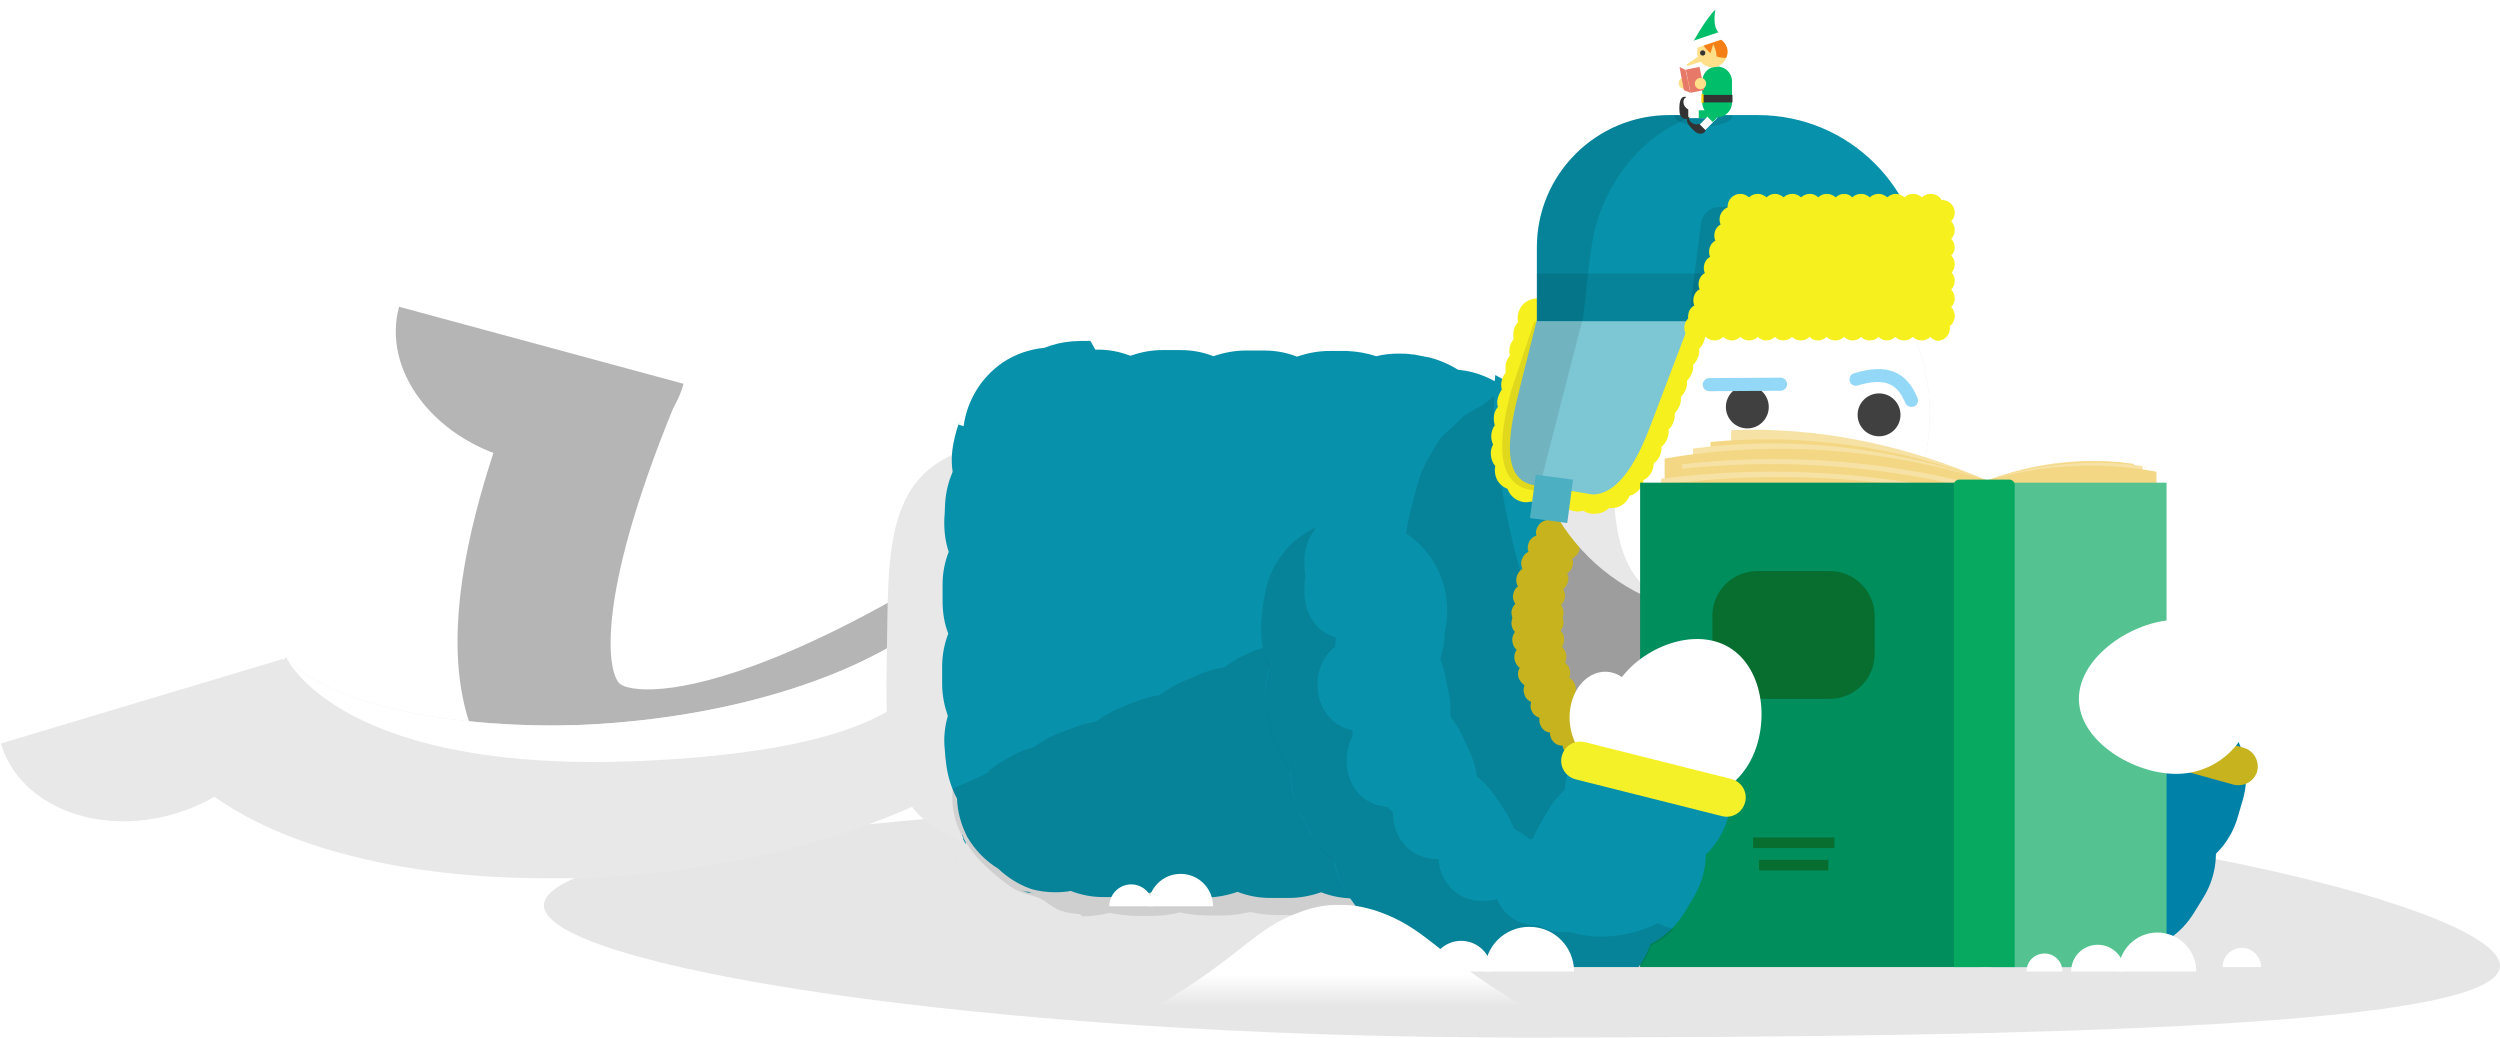<svg id="slice" xmlns="http://www.w3.org/2000/svg" xmlns:xlink="http://www.w3.org/1999/xlink" width="571.3" height="237.1" viewBox="0 0 571.3 237.1"><style>.st0{opacity:.11;fill:#231f20}.st1{fill:#94917f}.st2{fill:#baafa2}.st3{fill:#785768}.st4{fill:#aaa89a}.st5{opacity:.1}.st6{fill:#8ce1f9}.st7{fill:#ceccbf}.st8{fill:#8d667a}.st9{fill:#918c84}.st10{fill:#c2beb6}.st11{fill:#f0e1d1}.st12{fill:#b6b4a8}.st13{fill:#94938a}.st14{fill:#7d7c71}.st15{fill:#633b4f}.st16{fill:#85837d}.st17{fill:#8a7665}.st18{fill:#6a695c}.st19{fill:#b9b7a4}.st20{fill:#2f9f42}.st21{opacity:.13}.st22{opacity:.2;fill:#231f20}.st23{fill:#d53e2e}.st24{fill:#003673}.st25{fill:#f09a1a}.st26{fill:#fdbf0f}.st27{fill:#736357}.st28{fill:#d84637}.st29{fill:#00a9e9}.st30{fill:#ffde00}.st31{fill:#48b780}.st32{fill:#7c6959}.st33{fill:#d3ae6e}.st34{fill:#fff}.st35{fill:#ffe95a}.st36{fill:#ffc300}.st37{fill:#f27b20}.st38{fill:#ee3837}.st39{fill:#4c8bfb}.st40{fill:#b757c5}.st41{fill:#ffdf8a}.st42{fill:#333}.st43{fill:#6a57ab}.st44{fill:#5d377a}.st45{fill:#393939}.st46{fill:#fde08b}.st47{fill:#dc3126}.st48{fill:#fdd500}.st49{fill:#515c5d}.st50{fill:#7d8586}.st51{fill:#afd136}.st52{fill:url(#SVGID_1_)}.st53{fill:url(#SVGID_2_)}.st54{fill:#e8d184}.st55{fill:#ca7836}.st56{fill:#54d184}.st57{opacity:.48}.st58{opacity:.5;fill:#75cef4}.st59,.st60{opacity:.5;fill:#00bff0}.st60{fill:#e6f6fd}.st61{opacity:.48;fill:#75cef4}.st62{fill:url(#SVGID_3_)}.st63{fill:gray}.st64{fill:#8f4293}.st65{fill:#ffd400}.st66{fill:url(#SVGID_4_)}.st67{fill:#28ae4b}.st68{fill:#e64436}.st69{fill:url(#SVGID_5_)}.st70{fill:url(#XMLID_158_)}.st71{opacity:.17;fill:#fff}.st72{fill:url(#SVGID_6_)}.st73{fill:url(#SVGID_7_)}.st74{fill:#00b2ee}.st75{fill:#b89860}.st76{fill:#b0b0b0}.st77{fill:#864537}.st78{fill:#fbcf99}.st79{fill:#fbcd48}.st80{fill:#fd0}.st81{fill:#d2392c}.st82{fill:url(#SVGID_8_)}.st83{fill:url(#SVGID_9_)}.st84{fill:url(#SVGID_10_)}.st85{fill:url(#SVGID_11_)}.st86{fill:url(#XMLID_160_)}.st87{fill:#afd77d}.st88{opacity:.1;fill:#231f20}.st89{fill:#7cb342}.st90{fill:#f9ce1d}.st91{fill:#ffe36c}.st92{fill:#5e35b1}.st93{fill:#9575cd}.st94{fill:#29b6f6}.st95{fill:#4ad0ff}.st96{fill:#9dce2e}.st97{fill:#e53935}.st98{fill:#f94b4b}.st99{fill:#fb8c00}.st100{fill:#fc9f42}.st101{fill:#9dca3b}.st102{fill:#66a622}.st103{fill:#ffb300}.st104{fill:#f57c00}.st105{fill:#a1cacf}.st106{fill:#dff3f5}.st107{fill:#bad7db}.st108{fill:#c3dfe3}.st109{fill:#bcdee3}.st110{opacity:.5}.st111{opacity:.8}.st112{fill:url(#XMLID_161_)}.st113{fill:url(#SVGID_12_)}.st114{fill:#f6f3ec}.st115{fill:#d7d7d7}.st116{fill:#959d9e}.st117{fill:#b3b3b3}.st118{fill:#e0e0e0}.st119{fill:#4d4d4d}.st120{fill:#595959}.st121{fill:#ffeb5e}.st122{fill:#6d7576}.st123{fill:#c9e09d}.st124{fill:#8f8f8f}.st125{fill:#5c6566}.st126{fill:#a19e97}.st127{fill:#61c6ec}.st128{fill:#77bf82}.st129{fill:#f3ff73}.st130{fill:url(#XMLID_163_)}.st131{fill:url(#SVGID_13_)}.st132{fill:url(#SVGID_14_)}.st133{fill:url(#XMLID_165_)}.st134{fill:#555047}.st135{fill:#896339}.st136{fill:#736f68}.st137{fill:#949494}.st138{fill:#83dee8}.st139{fill:#85827d}.st140{opacity:.2}.st141{fill:#404040}.st142{fill:silver}.st143{fill:#eee}.st144{fill:#44c2c2}.st144,.st145,.st146,.st147{clip-path:url(#SVGID_16_)}.st145{fill:#a3d89f}.st146{fill:#c83a74}.st147{fill:#ffa376}.st148{opacity:.24}.st149{fill:none;stroke:#85827d;stroke-width:.9;stroke-miterlimit:10}.st150{opacity:.83}.st151{fill:#888480}.st152{fill:#7099ba}.st153{fill:#b0e1e8}.st154{opacity:.22;fill:#fff}.st155{fill:url(#XMLID_172_)}.st156{fill:url(#SVGID_17_)}.st157{fill:url(#SVGID_18_)}.st158{fill:url(#XMLID_174_)}.st159{fill:#9db9bd}.st160{fill:#d1e3e6}.st161{fill:#b6d6db}.st162{fill:#9ccfd9}.st163{fill:#b4d3d9}.st164{fill:#97babf}.st165{fill:#c1dff5}.st166{fill:#c5e7eb}.st167{fill:#8ab8d4}.st168{fill:#e6e6e6}.st169{fill:#716e69}.st170{fill:#71bdde}.st171{fill:#659bc7}.st172{fill:#70afd4}.st173{fill:none}.st174{fill:#97cee6}.st175,.st176{opacity:8e-2;fill:#0f0f0f}.st176{opacity:.1}.st177{fill:#385fe4}.st178{fill:#ccc}.st179{fill:#2986e4}.st180{opacity:.21}.st181{clip-path:url(#SVGID_20_)}.st182{filter:url(#Adobe_OpacityMaskFilter)}.st183{mask:url(#SVGID_21_);fill:#33659a}.st184{filter:url(#Adobe_OpacityMaskFilter_1_)}.st185{mask:url(#SVGID_22_);fill:#385fe4}.st186{filter:url(#Adobe_OpacityMaskFilter_2_)}.st187{opacity:.17;mask:url(#SVGID_23_)}.st188{clip-path:url(#SVGID_25_)}.st189{opacity:.77}.st190{fill:#e8c97b}.st191{fill:#2d56e2}.st192{opacity:.11}.st193{fill:#0bbf68}.st194{fill:#98bee4}.st195{fill:#3f5656}.st196{fill:#d7c17d}.st197{opacity:.2;fill:#fff}.st198{fill:url(#SVGID_26_)}.st199{fill:url(#XMLID_228_)}.st200{fill:url(#SVGID_27_)}.st201{fill:url(#XMLID_231_)}.st202{fill:#9c9c9c}.st203{fill:#808082}.st204{fill:#9ed5ec}.st205{fill:#cacaca}.st206{fill:#e3e3e3}.st207{fill:#979797}.st208{fill:#9e9e9e}.st209{opacity:.58;fill:#c7ffff}.st210{opacity:.25}.st211{fill:#a52e22}.st212{fill:#e63636}.st213{fill:url(#XMLID_261_)}.st214{fill:url(#XMLID_278_)}.st215{fill:#f3831f}.st216{fill:#1fa2f3}.st217{fill:#914295}.st218{fill:#faac18}.st219{opacity:.1;fill:#333}.st220{fill:#836948}.st221{fill:#df543f}.st222{fill:#00813f}.st223{fill:#b9c9d2}.st224{fill:#28b04b}.st225{fill:#fff100}.st226{fill:#969696}.st227{fill:#0158bb}.st228{fill:#1565c0}.st229{fill:#3dd1f9}.st230{fill:#f5a816}.st231{fill:#c62828}.st232{fill:#bdbdbd}.st233{fill:#a5a5a5}.st234{fill:#424242}.st235{fill:#e6e7e8}.st236{fill:#fff}.st236,.st237,.st238{clip-path:url(#SVGID_31_)}.st237{fill:#e91c24}.st238{fill:#1976d2}.st239{fill:#4d8acf}.st240{fill:none;stroke:#fff;stroke-width:.659;stroke-miterlimit:10}.st241{fill:#00adee}.st242{clip-path:url(#SVGID_33_);fill:#fff}.st243{fill:#dbdbdb}.st244{fill:#9ad3d3}.st245{fill:url(#SVGID_34_)}.st246{fill:url(#SVGID_35_)}.st247{fill:url(#SVGID_36_)}.st248{fill:url(#SVGID_37_)}.st249{fill:url(#SVGID_38_)}.st250{fill:url(#SVGID_39_)}.st251{fill:url(#SVGID_40_)}.st252{fill:url(#SVGID_41_)}.st253{fill:#f7ce97}.st254{fill:#4c4c4c}.st255{fill:#e9e9e9}.st256{fill:#eb9b95}.st257{fill:#656565}.st258{fill:#5e5a48}.st259{fill:url(#SVGID_42_)}.st260{fill:url(#SVGID_43_)}.st261{fill:#999}.st262{opacity:.36}.st263{fill:#00a64c}.st264{fill:#d4d4d4}.st264,.st265,.st266,.st267{fill-rule:evenodd;clip-rule:evenodd}.st265{fill:#fff}.st266{fill:#008141}.st267{fill:#00a64c}.st268{fill:#28b265}.st269{opacity:.4;fill:#ffe000}.st270{fill:#c8cbcc}.st271{fill:#b8b8b8}.st272{fill:#949496}.st273{fill:#c8ead4}.st274{fill:#7d8485}.st275{fill:#2364d5}.st276{fill:url(#XMLID_279_)}.st277{fill:url(#SVGID_44_)}.st278{fill:url(#SVGID_45_)}.st279{fill:url(#SVGID_46_)}.st280{fill:#8700ee}.st281{fill:#00b533}.st282{fill:#eeda00}.st283{fill:#f2206d}.st284{fill:#6299fb}.st285{opacity:.7;fill:url(#SVGID_47_)}.st286,.st287{opacity:.7;fill:url(#SVGID_48_)}.st287{fill:url(#SVGID_49_)}.st288{fill:#ee5e5d}.st289{fill:#e09d17}.st290{fill:#f0ede9}.st291{clip-path:url(#SVGID_51_)}.st292{fill:#eec85c}.st293{opacity:.32;fill:#9a0000}.st294{fill:#f0f0f0}.st295{fill:#81d4fa}.st296{opacity:.49;fill:#c9edfc}.st297{fill:#d8746a}.st298{fill:#fcbe8d}.st299{fill:#00a9e7}.st300{fill:#6a7173}.st301{opacity:.6}.st302{fill:url(#SVGID_52_)}.st303{fill:url(#SVGID_53_)}.st304{fill:url(#XMLID_280_)}.st305{fill:url(#SVGID_54_)}.st306{fill:url(#SVGID_55_)}.st307{fill:url(#SVGID_56_)}.st308{fill:url(#SVGID_57_)}.st309{fill:#67635d}.st310{fill:#999690}.st311{fill:#e6da91}.st312{opacity:.55;fill:#bbaf3e}.st313{fill:#a8a69b}.st314{clip-path:url(#SVGID_59_)}.st315{fill:url(#SVGID_60_)}.st316{fill:url(#SVGID_61_)}.st317{opacity:.1;clip-path:url(#SVGID_59_)}.st318{clip-path:url(#SVGID_63_)}.st319{fill:#e3e3e2}.st320{fill:#cf4140}.st321{fill:url(#SVGID_64_)}.st322{fill:url(#SVGID_65_)}.st323{fill:url(#SVGID_66_)}.st324{fill:url(#SVGID_67_)}.st325{fill:#666}.st326{fill:#c1161c}.st327{fill:#b47945}.st328{fill:#d9dadb}.st329{fill:#36af49}.st330{fill:#2a943e}.st331{fill:#9ea0a2}.st332{fill:#bebfc1}.st333{fill:#f5961d}.st334{fill:#ffef00}.st335{fill:#6d6d6d}.st336{fill:url(#SVGID_68_)}.st337{fill:url(#XMLID_281_)}.st338{fill:#795d00}.st339,.st340{clip-path:url(#SVGID_70_)}.st339{fill:#bb8024}.st340{opacity:.1}.st341{fill:#955d00}.st342{fill:#f38836}.st343{fill:url(#XMLID_295_)}.st344{fill:url(#SVGID_71_)}.st345{fill:url(#SVGID_72_)}.st346{fill:url(#XMLID_296_)}.st347{opacity:.99}.st348{fill:#e8af38}.st349{fill:#98ab00}.st350{fill:#e75c52}.st351{fill:#a9897d}.st352{fill:#cb9d7b}.st353{fill:#996b63}.st354{fill:#35b8e8}.st355,.st356{opacity:.12;fill:url(#SVGID_73_)}.st356{fill:url(#SVGID_74_)}.st357{opacity:.28;fill:url(#SVGID_77_)}.st358{clip-path:url(#SVGID_81_)}.st359{fill:#fff59c}.st360{fill:#ebdbce}.st361{fill:#b07a53}.st362{fill:#1185ba}.st363{fill:#1f57a1}.st363,.st364{opacity:.32}.st365{fill:#c28d65}.st366{fill:#eb776f}.st367{fill:#afdb39}.st368{fill:#ebdb57}.st369{opacity:.16}.st370{fill:#cba483}.st371{fill:url(#XMLID_297_)}.st372{fill:url(#SVGID_82_)}.st373{fill:url(#SVGID_83_)}.st374{fill:#bee6eb}.st375{fill:#f9df00}.st376{fill:#d84733}.st377{fill:#fce000}.st378{fill:#575757}.st379{fill:#b3b2b3}.st380{fill:#e5e5e4}.st381{fill:#d5302b}.st382{fill:url(#SVGID_84_)}.st383{fill:url(#SVGID_85_)}.st384{fill:#ec4180}.st385{fill:#fbcb54}.st386{fill:#7296f0}.st387{fill:#fc793d}.st388{opacity:.14}.st389{fill:#404144}.st390{fill:#606163}.st391{opacity:.3}.st392,.st393{fill:#d7b256}.st393{opacity:.38}.st394{fill:#3d3d39}.st395{fill:#393b36}.st396,.st397{opacity:.6;fill:#3bff65}.st397{fill:#fc793d}.st398{clip-path:url(#SVGID_87_)}.st399{opacity:.29}.st400{fill:#9a51a8}.st401{fill:#fef6e0}.st402{fill:#a06ea9}.st403{fill:#353535}.st404{clip-path:url(#SVGID_89_)}.st405,.st406{opacity:.23;fill:#fff}.st406{opacity:.13}.st407{opacity:5e-2}.st408{opacity:.45}.st409{opacity:.2}.st409,.st410{fill:#fff170}.st411,.st412{opacity:.21;fill:#fff}.st412{opacity:.1}.st413,.st414{opacity:.27;fill:url(#SVGID_90_)}.st414{fill:url(#SVGID_91_)}.st415{fill:url(#SVGID_92_)}.st416{fill:url(#SVGID_93_)}.st417{fill:#2850a8}.st418{fill:#286ee4}.st419{fill:#0053df}.st420{fill:#007dd0}.st421{fill:#2891e4}.st422{opacity:.72}.st423,.st424{opacity:.28;fill:url(#SVGID_94_)}.st424{fill:url(#SVGID_95_)}.st425{fill:#2d6b7f}.st426,.st427{fill:#ff7c40}.st427{opacity:.21}.st428,.st429{opacity:.28;fill:url(#SVGID_96_)}.st429{fill:url(#SVGID_97_)}.st430,.st431{opacity:.28;fill:url(#SVGID_98_)}.st431{fill:url(#SVGID_99_)}.st432,.st433{fill:#ffee0a}.st433{opacity:.21}.st434,.st435{opacity:.28;fill:url(#SVGID_100_)}.st435{fill:url(#SVGID_101_)}.st436,.st437{fill:#fd45ff}.st437{opacity:.21}.st438,.st439{opacity:.28;fill:url(#SVGID_102_)}.st439{fill:url(#SVGID_103_)}.st440,.st441{fill:#52ff52}.st441{opacity:.21}.st442,.st443{opacity:.28;fill:url(#SVGID_104_)}.st443{fill:url(#SVGID_105_)}.st444,.st445{opacity:.28;fill:url(#SVGID_106_)}.st445{fill:url(#SVGID_107_)}.st446,.st447{fill:#59fff3}.st447{opacity:.21}.st448,.st449{opacity:.28;fill:url(#SVGID_108_)}.st449{fill:url(#SVGID_109_)}.st450,.st451{opacity:.28;fill:url(#SVGID_110_)}.st451{fill:url(#SVGID_111_)}.st452,.st453{opacity:.28;fill:url(#SVGID_112_)}.st453{fill:url(#SVGID_113_)}.st454,.st455{opacity:.28;fill:url(#SVGID_114_)}.st455{fill:url(#SVGID_115_)}.st456,.st457{opacity:.28;fill:url(#SVGID_116_)}.st457{fill:url(#SVGID_117_)}.st458,.st459{opacity:.28;fill:url(#SVGID_118_)}.st459{fill:url(#SVGID_119_)}.st460,.st461{opacity:.28;fill:url(#SVGID_120_)}.st461{fill:url(#SVGID_121_)}.st462,.st463{opacity:.28;fill:url(#SVGID_122_)}.st463{fill:url(#SVGID_123_)}.st464,.st465{opacity:.28;fill:url(#SVGID_124_)}.st465{fill:url(#SVGID_125_)}.st466,.st467{opacity:.28;fill:url(#SVGID_126_)}.st467{fill:url(#SVGID_127_)}.st468,.st469{opacity:.28;fill:url(#SVGID_128_)}.st469{fill:url(#SVGID_129_)}.st470,.st471{opacity:.28;fill:url(#SVGID_130_)}.st471{fill:url(#SVGID_131_)}.st472,.st473{opacity:.28;fill:url(#SVGID_132_)}.st473{fill:url(#SVGID_133_)}.st474,.st475{opacity:.28;fill:url(#SVGID_134_)}.st475{fill:url(#SVGID_135_)}.st476,.st477{opacity:.28;fill:url(#SVGID_136_)}.st477{fill:url(#SVGID_137_)}.st478,.st479{opacity:.28;fill:url(#SVGID_138_)}.st479{fill:url(#SVGID_139_)}.st480,.st481{opacity:.28;fill:url(#SVGID_140_)}.st481{fill:url(#SVGID_141_)}.st482,.st483{opacity:.28;fill:url(#SVGID_142_)}.st483{fill:url(#SVGID_143_)}.st484,.st485{opacity:.28;fill:url(#SVGID_144_)}.st485{fill:url(#SVGID_145_)}.st486,.st487{opacity:.28;fill:url(#SVGID_146_)}.st487{fill:url(#SVGID_147_)}.st488,.st489{opacity:.28;fill:url(#SVGID_148_)}.st489{fill:url(#SVGID_149_)}.st490,.st491{opacity:.28;fill:url(#SVGID_150_)}.st491{fill:url(#SVGID_151_)}.st492,.st493{opacity:.28;fill:url(#SVGID_152_)}.st493{fill:url(#SVGID_153_)}.st494,.st495{opacity:.28;fill:url(#SVGID_154_)}.st495{fill:url(#SVGID_155_)}.st496,.st497{opacity:.28;fill:url(#SVGID_156_)}.st497{fill:url(#SVGID_157_)}.st498,.st499{opacity:.28;fill:url(#SVGID_158_)}.st499{fill:url(#SVGID_159_)}.st500,.st501{opacity:.28;fill:url(#SVGID_160_)}.st501{fill:url(#SVGID_161_)}.st502,.st503{opacity:.28;fill:url(#SVGID_162_)}.st503{fill:url(#SVGID_163_)}.st504,.st505{opacity:.28;fill:url(#SVGID_164_)}.st505{fill:url(#SVGID_165_)}.st506,.st507{opacity:.28;fill:url(#SVGID_166_)}.st507{fill:url(#SVGID_167_)}.st508,.st509{opacity:.28;fill:url(#SVGID_168_)}.st509{fill:url(#SVGID_169_)}.st510,.st511{opacity:.28;fill:url(#SVGID_170_)}.st511{fill:url(#SVGID_171_)}.st512,.st513{opacity:.28;fill:url(#SVGID_172_)}.st513{fill:url(#SVGID_173_)}.st514{fill:#898f90}.st515{opacity:.25;fill:#fff}.st516{fill:#00b8f0}.st517{fill:#00a7f0}.st518{opacity:.91;fill:url(#SVGID_174_)}.st519{opacity:.12;fill:#ffee0a}.st520{opacity:.62}.st521{fill:url(#SVGID_175_)}.st522{fill:url(#SVGID_176_)}.st523{fill:url(#SVGID_177_)}.st524{fill:url(#SVGID_178_)}.st525{fill:#7d857e}.st526{fill:#89908a}.st527{opacity:.91;fill:url(#SVGID_179_)}.st528{opacity:.12}.st528,.st529{fill:#78ff5e}.st530{fill:url(#SVGID_180_)}.st531{fill:url(#SVGID_181_)}.st532{fill:url(#SVGID_182_)}.st533{fill:url(#SVGID_183_)}.st534{fill:#85847d}.st535{fill:#908f89}.st536{opacity:.91;fill:url(#SVGID_184_)}.st537{opacity:.12;fill:#ff5e91}.st538{fill:#ff8373}.st539{fill:url(#SVGID_185_)}.st540{fill:url(#SVGID_186_)}.st541{fill:url(#SVGID_187_)}.st542{fill:url(#SVGID_188_)}.st543{fill:#5d6667}.st544{fill:url(#XMLID_298_)}.st545{fill:url(#XMLID_299_)}.st546{fill:url(#SVGID_189_)}.st547{fill:#b13837}.st548{fill:#3b627a}.st549{fill:url(#SVGID_190_)}.st550{fill:url(#XMLID_312_)}.st551{fill:url(#SVGID_191_)}.st552{fill:#754517}.st553{fill:#845930}.st554{fill:#a35f25}.st555{fill:#aa6c37}.st556{fill:#b07644}.st557{fill:#efdbc1}.st558{fill:#ffc805}.st559{fill:#231f20}.st560{fill:#00a351}.st561{fill:#084}.st562{fill:#ef6522}.st563{fill:#7a4b1f}.st564{fill:#32cbe6}.st565{fill:url(#SVGID_192_)}.st566{opacity:.1;fill:#005fd0}.st567{fill:#c48e4f}.st568{fill:#f8aeae}.st569{fill:#e6e5e1}.st570{fill:#7b9eb8}.st571{fill:#a5b3ad}.st572{fill:#c7c7c7}.st573{fill:url(#XMLID_315_)}.st574{fill:url(#SVGID_193_)}.st575{fill:url(#SVGID_194_)}.st576{fill:#388e3c}.st577{fill:#2e7d32}.st578{fill:#ffe18c}.st579{opacity:.25;fill:#29b6f6}.st580{fill:#414042}.st581{fill:#2f4c52}.st582{fill:#455d82}.st583{fill:#795548}.st584{fill:#d3d4d6}.st585{fill:#bcbec0}.st586{clip-path:url(#SVGID_196_)}.st587{fill:url(#SVGID_197_)}.st588{fill:url(#SVGID_198_)}.st589{clip-path:url(#SVGID_200_)}.st590{opacity:.5;fill:#f9ce1d}.st591{opacity:.28}.st592{fill:#d7d8d9}.st593{fill:#ebeced}.st594{fill:#ffd600}.st595{fill:#039be5}.st596{fill:url(#XMLID_316_)}.st597{fill:url(#SVGID_201_)}.st598{fill:#34d4f0}.st599{fill:#74e4f6}.st599,.st600{opacity:.51}.st601{fill:#74e4f6}.st602{fill:url(#XMLID_329_)}.st603{fill:#434fbf}.st604{opacity:.51}.st604,.st605{fill:#7182f0}.st606{opacity:.38}.st607{opacity:.39;fill:#ffff5c}.st608{opacity:.58;fill:#fff}.st609,.st610{opacity:.19;fill:#73c1de}.st610{fill:#7335de}.st611{fill:#f5f2e2}.st612{fill:#a3a2a1}.st613{fill:#5a99d1}.st614{fill:#b8a485}.st615{fill:#eee5d5}.st616{fill:#ffc}.st617{fill:#ffd200}.st618{fill:#f26e21}.st619{fill:#f5871f}.st620{fill:#cfcfcf}.st621{fill:#019049}.st622{fill:#07a860}.st623{fill:#ab00ee}.st624{fill:#93d8f7}.st625{fill:#725d4c}.st626{fill:#028f1f}.st627{fill:#0da760}.st628{fill:#f4c138}.st629{fill:#f9646d}.st630{fill:url(#SVGID_202_)}.st631{clip-path:url(#SVGID_204_)}.st632{fill:#8de0f2}.st633{fill:url(#SVGID_205_)}.st634{fill:url(#XMLID_330_)}.st635,.st636{stroke:#d7d7d7;stroke-width:5.6;fill:none;stroke-miterlimit:10}.st636{stroke:#ffc;stroke-width:.7;stroke-dasharray:2.1,4.2}.st637{fill:#4cb5cf}.st638{fill:#638aaa}.st639{fill:url(#XMLID_331_)}.st640{fill:url(#XMLID_332_)}.st641{fill:url(#SVGID_206_)}.st642{fill:url(#XMLID_337_)}.st643{clip-path:url(#SVGID_208_)}.st644{fill:url(#SVGID_209_)}.st645{opacity:.51;clip-path:url(#SVGID_208_)}.st646{fill:url(#SVGID_210_)}.st647{fill:url(#SVGID_211_)}.st648{fill:url(#SVGID_212_)}.st649{fill:url(#XMLID_363_)}.st650{fill:url(#SVGID_213_)}.st651{fill:url(#XMLID_364_)}.st652{fill:#e0f3f5}.st653{opacity:.64;fill:#7ec1c4}.st654{fill:#c4dfe3}.st655,.st656{fill:#7ec1c4}.st656{opacity:.53}.st657,.st658{opacity:.82;fill:#7ec1c4}.st658{opacity:.3}.st659{fill:#79a6ad}.st660{fill:#c5161d}.st661{fill:#e91c24}.st662{fill:#00a551}.st663{fill:#2c7c2f}.st664{fill:#aec7dc}.st665{fill:none;stroke:#97babf;stroke-width:1.979;stroke-miterlimit:10}.st666{fill:#9dcb3b}.st667{fill:#d9ebed}.st668{fill:#008c45}.st669{fill:#ae5f2d}.st670{fill:#7a347e}.st671{fill:#754c28}.st672{fill:#0085b7}.st673{fill:#d89614}.st674{fill:#ecdec9}.st675{fill:#9c8954}.st676{opacity:8e-2}.st677{fill:#4e4e6b}.st678{fill:#859537}.st679{fill:#8a773f}.st680{fill:#cc29b9}.st681{fill:#6d42e3}.st682{fill:#16c447}.st683{fill:#c26d11}.st684{fill:url(#XMLID_404_)}.st685{clip-path:url(#SVGID_215_)}.st686{fill:#0081a8}.st687{clip-path:url(#SVGID_215_);fill:#c7b31e}.st688{fill:#b5b5b5}.st689{fill:#e8e8e8}.st690{fill:#0791aa}.st691{fill:#c7b31e}.st692{fill:#9d9d9d}.st693{fill:#f7f01f}.st694{fill:#7dc6d3}.st695{fill:#4db0c2}.st696{fill:#00be69}.st697{fill:#f57f17}.st698{fill:#e77969}.st699{fill:#f7e2a5}.st700{fill:#f4d784}.st701{fill:#54c391}.st702{fill:#008e5c}.st703{fill:#076e2f}.st704{fill:#fff}.st704,.st705,.st706{clip-path:url(#SVGID_215_)}.st705{fill:#f5f129}.st706{opacity:.1}.st707{fill:url(#SVGID_216_)}.st708{fill:#9dcfd8}.st709{fill:#b1e1e7}.st710{fill:#73bcdd}.st711{fill:#7ba8cd}.st712{fill:#7299ba}.st713{fill:#5b93c1}.st714{fill:#d2e3e6}.st715{fill:#48494d}.st716{fill:#16bdcc}.st717{fill:#d63e3e}.st718{fill:url(#SVGID_217_)}.st719{fill:url(#SVGID_218_)}.st720{fill:url(#SVGID_219_)}.st721{fill:#dcdfd8}.st722{opacity:.7}.st723{fill:#ef5350}.st724{fill:#70cc47}.st725{fill:#8bd463}.st726{fill:url(#SVGID_220_)}.st727{fill:#e24c41}.st728{fill:#eb6760}.st729{fill:#2db9eb}.st730{fill:#ffdf00}.st731{fill:#373b40}.st732{fill:#fffbdb}.st733{fill:#d7e1e3}.st734{opacity:.2;fill:#373b40}.st735{fill:#c6e9fa}.st736{fill:#20242a}.st737{fill:#332e2e}.st738{fill:#fdbe0c}.st739{fill:#f7fffa}.st740{fill:#9e978a}.st741{fill:#b4afa5}.st742{fill:#e68ecd}.st743{fill:#98d4bc}.st744{fill:#88a2d6}.st745{fill:#e36868}.st746{fill:#f8ae37}.st747{fill:#b99960}.st748{fill:#d4af6e}.st749{opacity:.12}.st750{fill:#f0b21c}.st751{fill:#b46d3d}.st752{fill:#caa56e}.st753{fill:#a8844f}.st754{fill:#59595c}.st755{fill:#b56d3d}.st756{opacity:.19;fill:#fcd09a}.st757{fill:#85e1e7}.st758{fill:#e7f3f2}.st759{opacity:.19}.st760{opacity:.6;fill:url(#SVGID_221_)}.st761{fill:#48aacf}.st762{opacity:.6;fill:#3e31ff}.st763,.st764{opacity:.6;fill:#1b4df9}.st764{fill:#85e1e7}.st765{fill:#62accd}.st766{fill:#81ffff}.st767,.st768{opacity:.6;fill:#fff}.st768{fill:#73bcdd}.st769{fill:#2e93c1}.st770,.st771{opacity:.6;fill:#1e9ae3}.st771{fill:#48aacf}.st772{opacity:.15;fill:#81ffff}.st773{opacity:.6;fill:#2e93c1}.st774,.st775{opacity:.67;fill:#62accd}.st775{fill:#9dcfd8}.st776{opacity:.28;fill:#81ffff}.st777{fill:#8aafb5}.st778{opacity:.99;fill:#91f3fa}.st779{fill:#1fc2f5}.st780,.st781{opacity:.99;fill:#62accd}.st781{fill:#a9dee8}.st782{opacity:.36;fill:url(#SVGID_222_)}.st783{fill:url(#SVGID_223_)}.st784{opacity:.6;fill:#62accd}.st785{fill:url(#SVGID_224_)}.st786{fill:url(#SVGID_225_)}.st787{fill:url(#SVGID_226_)}.st788{fill:#caf5f6}.st789{fill:#00c1f2}.st790{fill:#ff931e}.st791{fill:#d94636}.st792{fill:#d43e2e}.st793{fill:#fdce48}.st794{fill:#464647}.st795{fill:#d33e2f}.st796{fill:#ff8a33}.st797{fill:#746458}.st798{fill:#57aba9}.st799{fill:#6cccc9}.st800{fill:#a7c1c5}.st801{fill:#b6e2f8}.st802{fill:#61aac9}.st803{fill:#e1f3fc}.st804{fill:#fff58b}.st805{fill:#b59a48}.st806{fill:#eed257}.st807{fill:#d9d286}.st808{fill:#ff916d}.st809{fill:#ffe327}.st810{fill:#64e8be}.st811,.st812{opacity:.2;fill:#333}.st812{opacity:.22}.st813{fill:url(#XMLID_406_)}.st814{fill:url(#XMLID_407_)}.st815{fill:url(#XMLID_408_)}.st816{fill:url(#SVGID_227_)}.st817{fill:url(#XMLID_422_)}.st818{fill:url(#XMLID_423_)}.st819{fill:url(#SVGID_228_)}.st820{fill:url(#SVGID_229_)}.st821{opacity:.55;fill:#d8fbff}.st822{opacity:.5;fill:url(#SVGID_230_)}.st823{fill:#29b65e}.st824{fill:#009047}.st825{fill:#91651c}.st826{fill:#bd822b}.st827{fill:#d5b06e}.st828{fill:#007dc5}.st829{fill:#a66d40}.st830{fill:#ff8c33}.st831{fill:#a67108}.st832{fill:#f1b31c}.st833{fill:#b88a13}.st834{fill:#b93a2c}.st835{fill:#c36e2c}.st836{fill:#a8362a}.st837{fill:#34875d}.st838{fill:#602c63}.st839{fill:#0086b7}.st840{fill:#cdb300}.st841{fill:#26a89b}.st842{fill:#da4637}.st843{fill:#48b980}.st844{fill:#f58b37}.st845{fill:#00abe9}.st846{fill:#4859b9}.st847{fill:#e86e1c}.st848{fill:#c8541f}.st849{fill:#b9191e}.st850{opacity:.19;fill:#212121}.st851{opacity:.3;fill:#28b04b}.st852{fill:#f9858e}.st853{fill:#5f14a6}.st854{fill:#8c28de}.st855{fill:#a2a5a3}.st856{fill:#ab3125}.st857{clip-path:url(#SVGID_232_)}.st858{fill:#00914a}.st859{opacity:.39;fill:#791f11}.st860{fill:#b6e5cd}.st861{fill:#e9d386}.st862{fill:#413d3d}.st863{fill:#666262}.st864{fill:#85d4ac}.st865{opacity:.1;fill:#b6e5cd}.st866{fill:#f5951f}.st867{fill:#00369c}.st868{fill:#2759d9}.st869{fill:#2297cc}.st870{fill:#764c2e}.st871{fill:#d4af19}.st872{fill:#62a807}.st873{fill:#008e1f}.st874{opacity:.37;fill:#fff}.st875{fill:#bbe5fa}.st876{fill:#7a5951}.st877,.st878{fill:#212121}.st878{clip-path:url(#XMLID_424_)}.st879{fill:#cc372c}.st880{fill:#ebad11}.st881{fill:#e33483}.st882{fill:#3788de}</style><g id="New_Symbol_106"><linearGradient id="XMLID_158_" gradientUnits="userSpaceOnUse" x1="-10912.724" y1="193.233" x2="-10912.724" y2="205.195" gradientTransform="matrix(-1 0 0 1 -10441.38 0)"><stop offset=".224" stop-color="#FFF"/><stop offset=".328" stop-color="#FFF" stop-opacity=".672"/><stop offset=".793" stop-color="#FFF" stop-opacity="0"/></linearGradient><path id="XMLID_217_" class="st70" d="M545 194.6c-32.9-6.5-32.1-15-45.8-20.7-3.2-1.3-6.2-1.8-8.9-1.7-2.7-.1-5.8.5-9.2 1.9-6.2 2.5-11.3 7.2-17.5 9.6-7.1 2.7-14.7 3.2-21.7 1.4-4.8-1.3-9.4-3.6-14.5-3-9.5 1-20.7 17.6-29.7 15.1 1.7 4.2 7.4 1.8 10.8 4.3 11.6 8.6 26.9 9.7 41.6 9.7 19.9 0 39.3-3.7 59.1-6 8.3-1 16.9-3.6 25.1-6 1.6-.8 10.5-4.7 10.7-4.6z"/><path class="st5" d="M124.3 206.9c0 13.8 100.1 30.2 223.5 30.2s223.5-2.7 223.5-16.4S471.2 182 347.8 182s-223.5 11.1-223.5 24.9z"/><defs><path id="SVGID_214_" d="M0 0h535.5v221H0z"/></defs><clipPath id="SVGID_1_"><use xlink:href="#SVGID_214_" overflow="visible"/></clipPath><g clip-path="url(#SVGID_1_)"><path class="st686" d="M512.6 182.5l-1.1 3.8-.1.3c-2.8 10.1-13.3 16.1-23.5 13.3s-16.1-13.3-13.3-23.5c.1-.2.1-.4.2-.6l1.2-3.8.1-.3c3.2-10 13.8-15.6 23.8-12.4 9.9 3.1 15.4 13.4 12.7 23.2z"/><path class="st686" d="M503.4 205.3l-2.1 3.4c-5.6 9.1-17.6 11.9-26.7 6.3s-11.9-17.6-6.3-26.7c.1-.2.2-.3.3-.5l.1-.1 2.2-3.3c5.9-8.9 17.9-11.3 26.8-5.3 8.8 5.7 11.3 17.3 5.7 26.2z"/><path class="st686" d="M477.3 226.3h-.2c-.1 0-.3.1-.5.1s-.5.1-.7.1c-.9.2-2.2.3-3.5.4-2.6.2-5-.1-5-.1-10.8-1.1-18.7-10.8-17.6-21.6s10.8-18.7 21.6-17.6h-1c-.3 0-.6.1-.8.1h-.3c-.1 0 0 0 0 0h.2c10.7-2 20.9 5.1 22.9 15.8 1.9 10.5-4.8 20.5-15.1 22.8z"/><path class="st686" d="M442.1 214.1l-2.8-2.8-.1-.1c-7.8-7.8-7.8-20.5 0-28.4 7.8-7.8 20.5-7.8 28.4 0l.5.5 2.7 2.9v.1c7.5 8.1 7.1 20.7-1 28.2-7.8 7.4-20.1 7.1-27.7-.4z"/><path class="st686" d="M427.5 195.8l-2.1-3.4c-6-9.5-3.2-22.1 6.3-28.1s22.1-3.2 28.1 6.3c.1.2.3.4.4.6l2 3.4c5.7 9.7 2.4 22.1-7.2 27.8-9.5 5.6-21.6 2.6-27.5-6.6z"/><path class="st686" d="M417.1 177.6l-1.8-3.6c-5.2-10.2-1.1-22.6 9.1-27.8 10.2-5.2 22.6-1.1 27.8 9.1.1.2.2.5.3.6l1.7 3.6c4.8 10.3.3 22.6-10 27.4-10.1 4.8-22.1.6-27.1-9.3z"/><path class="st686" d="M408.4 159.4l-1.4-3.1c-4.7-10.6.2-23 10.8-27.7 10.6-4.7 23 .2 27.7 10.8.1.2.2.5.3.7l1.3 3.2c4.3 10.7-.9 22.9-11.7 27.2-10.5 4.2-22.4-.8-27-11.1z"/></g><path d="M510.4 179.3c2.3.6 4.7-.7 5.4-3 .6-2.3-.7-4.7-3-5.4l-33.2-9.2c-2.3-.6-4.7.7-5.4 3-.6 2.3.7 4.7 3 5.4l33.2 9.2z" clip-path="url(#SVGID_1_)" fill="#c7b31e"/><g clip-path="url(#SVGID_1_)"><path class="st688" d="M148.1 192.4c-11.3 0-20.7-2.9-28.1-8.8-27.9-22.1-12.2-70.3 1.9-104.6l32.3 13.4c-18.7 45.4-15.2 61.7-12.5 63.9 1.9 1.5 12 3.4 35.3-6 19.3-7.8 39.1-19.8 51.2-28.5l20.4 28.5c-13.7 9.8-36.2 23.5-58.4 32.4-16.2 6.5-30.2 9.7-42.1 9.7z"/><path class="st688" d="M91.2 70.1c-3.9 14.3 7.6 29.8 25.5 34.7s35.6-2.8 39.5-17.1"/><path class="st689" d="M124.8 200.7c-16 0-31.3-1.7-44.5-5.1-18.3-4.6-32.1-12.1-41.1-22.2l26.2-23.2c10.5 11.9 41.7 16.3 66.2 15.5 33.2-1.2 64.5-10.6 81.6-24.6l22.2 27.1c-23.1 18.9-61.4 31-102.5 32.5h-8.1z"/><path class="st689" d="M.2 169.9c4.2 14.2 22.1 21.4 39.9 16 17.8-5.3 28.8-21.2 24.5-35.3"/><path class="st34" d="M150.4 173.7c-72.8 4.2-85-23.5-85-23.5 10.5 11.9 41.7 16.3 66.2 15.5 33.2-1.2 64.5-10.6 81.6-24.6l5.6 4.3c-7.4 10.5-11 25-68.4 28.3z"/><path class="st689" d="M300.2 101c35.6.3 64.2 21.8 63.3 47.9-.8 25.7-30.5 45.9-65.7 45.7l-61.8-.3c-35.4-.3-33.7-21.5-33.3-47.3.4-25.8-.6-46.6 34.7-46.3l62.8.3z"/><path class="st690" d="M230.6 82c-1.1.6-2.1 1.3-3 2.1.5-.4 1.1-.8 1.6-1.2.4-.3.9-.6 1.4-.9zm-10.8 108.6c0 .1.1.2.1.3v.1c.3.5.5 1 .8 1.5v.4c.1.2.2.3.3.5-.4-.6-.7-1.2-1-1.8.4 0 .1-.5-.2-1zm13.5 12.8c.5.2 1.1.4 1.6.6h.7l1.2.3c-.6-.2-1.2-.3-1.7-.5-.5 0-1.2-.2-1.8-.4zm3.7 1.2zm12.1-126.7c-1.4 0-2.8 0-4.1.1-2.3.2-4.4.7-6.4 1.5-3.3.3-6.5 1.4-9.4 3.3-5.1 3.5-8.2 8.8-9 14.6L219 97c.1-.2.1-.4.2-.6v.1c-.4 1.1-.7 2.1-1 3.3v.1c-.7 2.7-.9 5.3-.5 7.9-.9 2.1-1.5 4.4-1.7 6.9 0 .7-.1 1.3-.1 2v.3c0 .5-.1 1-.1 1.5-.1 2.7.2 5.2 1 7.6-.9 2.3-1.4 4.8-1.4 7.4v3.9c0 2.6.4 5.1 1.3 7.4-.9 2.3-1.4 4.9-1.4 7.5v4c0 2.6.5 5 1.3 7.3-.7 2.4-1 5-.7 7.7 0 .4.1.8.1 1.1v.4l.3 2.4c.4 2.6 1.2 5.1 2.4 7.3.1 3 .9 5.9 2.3 8.7 1.8 3.1 4.3 5.6 7.1 7.3 2.1 2 4.6 3.6 7.4 4.6 1.9.6 3.9.8 5.8.8 1.1 0 2.3-.1 3.4-.3 2.3.9 4.8 1.4 7.4 1.4h4.2c2.6 0 5.1-.5 7.4-1.3 2.3.9 4.8 1.4 7.5 1.4h4.2c2.6 0 5.1-.5 7.4-1.3 2.3.9 4.8 1.4 7.5 1.4h4.2c2.6 0 5.1-.5 7.4-1.3 2.3.9 4.8 1.4 7.5 1.4h3.8c2.6-.1 5.1-.6 7.3-1.6.7.1 1.4.1 2.1.1 1.8 0 3.6-.2 5.4-.7 1.3-.3 2.6-.7 3.8-1.1 2.5-.8 4.7-2.1 6.6-3.6 2.4-.5 4.8-1.4 7-2.7.5-.3 1-.6 1.4-.9l1.8-1.2c2.1-1.5 3.9-3.3 5.2-5.3 2.2-1.1 4.2-2.7 5.9-4.6.9-1 1.7-2 2.6-3.1 1.6-2 2.8-4.3 3.5-6.6 1.7-1.7 3.2-3.8 4.3-6.1.2-.5.4-1 .7-1.5v-.3s0-.1.1-.1v-.2c.1-.3.2-.6.4-.9.9-2.4 1.4-4.9 1.4-7.4 1.1-2.2 1.9-4.6 2.3-7.1l.3-3v-.7c.2-2.6-.1-5.1-.8-7.4.5-2.4.5-4.9.1-7.5-.2-1.3-.5-2.6-.8-3.9-.6-2.5-1.6-4.8-3-6.9-.3-2.4-.9-4.8-2.1-7.1-.1-.3-.3-.5-.4-.8 0 0 0-.1-.1-.1v-.1s0-.1-.1-.1c0-.1-.1-.1-.1-.2 0 0 0-.1-.1-.1l-.3-.6c0-.1-.1-.1-.1-.2 0 0 0-.1-.1-.1 0-.1-.1-.1-.1-.2-1.3-2.2-3-4.2-4.9-5.7-1-2.2-2.3-4.4-4.1-6.2-.5-.6-1.1-1.1-1.6-1.6l-.1-.1-.1-.1c-.3-.2-.5-.5-.8-.7-1.9-1.8-4-3.1-6.3-4-1.6-1.9-3.5-3.5-5.8-4.8l-2.1-1.2h-.2s-.1 0-.1-.1c-.1 0-.1-.1-.2-.1l-.6-.3c-2.3-1.1-4.8-1.8-7.2-2-2.1-1.3-4.4-2.3-6.9-2.9h-.2l-3-.6h-.4c-1.1-.2-2.1-.2-3.2-.2-1.7 0-3.4.2-5 .6-2.1-.7-4.4-1.1-6.7-1.2h-4c-2.6 0-5.1.5-7.4 1.3-2.3-.9-4.8-1.4-7.5-1.4h-4.2c-2.6 0-5.1.5-7.4 1.3-2.3-.9-4.8-1.4-7.5-1.4h-4.2c-2.6 0-5 .5-7.3 1.3-2.3-.9-4.8-1.4-7.3-1.4h-.7c-1.1-2-1.1-2-1.2-2zm19.4 42.2c2.6 0 5.1-.5 7.4-1.3 2.3.9 4.8 1.4 7.5 1.4h4.2c2.6 0 5.1-.5 7.4-1.3 2.3.9 4.8 1.4 7.5 1.4h4.2c1.7 0 3.4-.2 5-.6 1.2.4 2.4.7 3.7.9.4.1.9.2 1.3.2.9.2 1.7.3 2.5.4.7.5 1.5.9 2.2 1.3l1.2.6c.8.4 1.6.8 2.4 1.1.6.7 1.2 1.3 1.8 1.9.3.3.7.6 1 1 .6.6 1.3 1.2 1.9 1.8.3.8.7 1.6 1.2 2.3.2.4.4.8.7 1.2.4.8.8 1.5 1.3 2.2.1.8.2 1.7.4 2.5.1.4.2.9.3 1.3.1.9.3 1.7.6 2.6-.2.9-.3 1.7-.3 2.6 0 .4-.1.9-.1 1.3-.1.8-.2 1.7-.2 2.5-.4.7-.7 1.5-1 2.3-.2.4-.3.8-.5 1.2-.4.8-.7 1.6-.9 2.4-.6.6-1.2 1.3-1.7 1.9-.3.4-.6.7-.9 1.1-.6.7-1.2 1.4-1.7 2.1-.8.4-1.6.9-2.3 1.4-.4.3-.8.5-1.2.8-.8.5-1.5 1-2.2 1.6-.9.2-1.8.4-2.6.7-.4.1-.9.3-1.4.4-.9.2-1.7.5-2.6.9-.7-.1-1.4-.1-2.1-.1h-3.3c-2.6 0-5.1.5-7.4 1.3-2.3-.9-4.8-1.4-7.5-1.4h-4.2c-2.6 0-5.1.5-7.4 1.3-2.3-.9-4.8-1.4-7.5-1.4H271c-2.6 0-5.1.5-7.4 1.3-2.2-.9-4.6-1.4-7.2-1.4-.1-.4-.3-.8-.4-1.2.5-1.9.8-3.9.8-5.9v-3.6c0-2.6-.4-5.1-1.3-7.4.9-2.3 1.4-4.8 1.4-7.5v-4c0-2.4-.3-4.7-1.1-6.8.8-2 1.3-4.2 1.4-6.5 0-.8.1-1.6.1-2.4 2.1.7 4.4 1.2 6.8 1.2h4c.3.4.4.4.4.4z"/><path class="st690" d="M309.5 89.5c29.4.3 53 24.6 52.3 54.1-.7 29-25.1 51.9-54.2 51.6l-51-.4c-29.2-.3-27.8-24.2-27.5-53.4.3-29.2-.5-52.6 28.7-52.3l51.7.4z"/><path d="M246.8 208.9c-2.1-.2-4.1-.4-5.9-1.5-1.4-.9-2.6-2-4.3-2.5-2.5-.7-4.3-1.2-6.4-2.8-7.2-5.4-13.4-12.1-12.5-21.8v-.1c3.5-1.5 9.2-3.8 8.4-4.2.5-.4 1-.7 1.5-1.1l2.4-1.5c.1 0 .1-.1.2-.1 1.1-.6 2.1-1.2 3.2-1.6.9-.4 1.9-.7 2.9-1 1.5-1.1 3.2-2.1 5.1-2.9 0 0 .7-.3 1.5-.6l1.5-.6h.1c2-.8 4-1.4 6-1.7 1.6-1.2 3.4-2.3 5.4-3.1l3.1-1.3h.1c2-.8 4-1.4 6-1.7 1.6-1.2 3.4-2.3 5.5-3.2l3.1-1.3s.1 0 .1-.1c2-.8 4-1.4 6-1.7 1.6-1.2 3.4-2.3 5.5-3.2l1.8-.8h.3c.2-.1.4-.2.5-.2.3-.1.5-.2.8-.3 1.9-.8 3.8-1.3 5.6-1.6 0 0 .1 0 .1-.1 2.3-1 12.3-5.9 14.7-5.2 3.2 1.1 5.8 2.7 7.5 4.7 1.2.9 2.2 1.9 3 3 .8 1.5 1.1 3.1.9 4.6 1.1 1.3 1.8 2.8 2.1 4.3.1.7.2 1.5.3 2.2.2 1.5-.1 2.9-.7 4.2.7 1.2 1.2 2.6 1.2 4v2.2c0 1.4-.4 2.8-1.1 4.1.8 1.3 1.2 2.6 1.2 4.1v2.2c0 1.4-.4 2.8-1.1 4 .6 1.3.9 2.7.8 4.2v.1c0 .5-.1 1-.2 1.5 0 .1 0 .2-.1.4-.2 1.6-.9 3-2 4.3.1 1.5-.2 3.1-1.1 4.7-.9 1.3-2.1 2.4-3.6 3.3-1.7 1.8-4.2 3.2-7.2 4.2-2.2.6-4.6.9-6.9.9h-.6c-1.9.5-4 .8-6.2.8h-3.5c-2.2 0-4.2-.3-6.2-.7-1.9.5-4.1.8-6.3.8h-3.5c-2.2 0-4.2-.3-6.2-.7-1.9.5-4.1.8-6.3.8h-3.5c-2.2 0-4.2-.3-6.2-.7-1.9.5-4.1.8-6.3.8l-.5-.5zM218 196l.6.9c.2.4.4.7.7 1-.2-.2-.3-.5-.5-.7 0 0 0-.1-.1-.1 0 0 0-.1-.1-.1v-.1c-.6-.8-.6-.8-.6-.9 0 .1 0 .1 0 0 0 .1 0 .1 0 0 0 .1 0 .1 0 0 0 .1 0 0 0 0zm1.2 2z" class="st5"/><path d="M337.1 200.9c-.2-.1-.3-.2-.4-.3-1.4-1.2-2.8-2.5-4.2-3.9-.3-.4-1.3-1.5-2-2.3-.2-.2-.3-.4-.4-.5-.6-.8-1.1-1.7-1.6-2.6-.9-1.5-1.7-3-2.4-4.6-1-2.9-1.9-5.7-2.6-8.6-.8-3.2-.8-7.1-1.9-10.2v-.2c-.1-1.4-.2-2.9-.4-4.3-.8-10.6-1.3-21.2-.8-31.9.1-2.8.6-5.7.7-8.5.2-.9.3-1.9.5-2.8.5-2.7 1.2-5.3 1.9-8 .3-1.2.7-2.4 1.1-3.6.1-.2.2-.6.4-1.1.3-.7.8-1.6 1-2 .6-1.1 1.2-2.1 1.8-3.2.5-.8 1-1.5 1.4-2.2 1.7-1.7 3.7-3.3 5.2-5 1-.6 2-1.2 3.1-1.8 1.8-1 3.4-2.2 4.8-3.6 1.4-.4 2.7-.8 4-1.3 18.2 11.6 30.1 32.2 29.6 55.5-.7 25.7-16.6 47.3-38.8 57z" class="st5"/><path class="st690" d="M341.4 92.4c0 12.3 2.8 28.7 8.4 46 4.7 14.6 10.6 27.4 16.6 37.1 5.7-9.2 9.1-20 9.4-31.6.6-25.2-13.4-47.2-34.1-58.2-.2 2.1-.3 4.3-.3 6.7z"/><ellipse class="st691" cx="369.5" cy="142.4" rx="21.4" ry="31"/><path class="st691" d="M368.9 175.4c-.6.5-1.5.8-2.3.6-.9-.2-1.6-.7-2-1.3-.7.3-1.6.4-2.4 0-.8-.3-1.3-1-1.6-1.8-.8.2-1.6 0-2.3-.5-.7-.5-1.1-1.2-1.2-2-.8 0-1.6-.3-2.1-.9-.6-.6-.8-1.4-.8-2.1-.8-.1-1.5-.5-1.9-1.2-.5-.7-.6-1.5-.5-2.2-.7-.2-1.4-.7-1.7-1.4-.4-.7-.4-1.5-.2-2.2-.7-.3-1.3-.9-1.5-1.6-.3-.8-.3-1.5 0-2.2-.6-.4-1.1-1-1.4-1.8-.2-.8-.1-1.6.3-2.2-.6-.4-1-1.1-1.2-1.9-.1-.8 0-1.5.5-2.2-.6-.5-.9-1.2-1-2-.1-.8.2-1.5.6-2.1-.5-.5-.8-1.2-.8-2 0-.4.1-.8.2-1.2-.1-.4-.2-.8-.2-1.2 0-.8.4-1.5.9-2-.4-.6-.7-1.4-.5-2.1.1-.8.5-1.5 1.1-1.9-.4-.6-.5-1.4-.3-2.2.2-.8.7-1.4 1.3-1.8-.3-.7-.4-1.5-.1-2.2.3-.8.8-1.4 1.5-1.7-.3-.7-.2-1.5.1-2.2.3-.7 1-1.3 1.7-1.5-.2-.7-.1-1.5.4-2.2.4-.7 1.1-1.2 1.9-1.3-.1-.8.1-1.6.7-2.2.5-.6 1.3-1 2-1 0-.8.4-1.5 1-2.1.6-.5 1.5-.8 2.2-.7.2-.8.7-1.5 1.4-1.9.8-.4 1.6-.5 2.4-.2.3-.7 1-1.3 1.8-1.6.8-.2 1.7-.1 2.4.4.5-.6 1.3-1 2.2-1 .9 0 1.7.4 2.2 1 .7-.5 1.5-.7 2.4-.4.9.2 1.5.8 1.9 1.5.8-.3 1.6-.3 2.4.1.8.4 1.3 1.1 1.5 1.8.8-.1 1.6.1 2.3.6.6.5 1 1.3 1.1 2.1.8 0 1.5.4 2.1 1 .5.6.8 1.4.7 2.2.7.2 1.4.6 1.9 1.3.4.7.6 1.5.4 2.2.7.2 1.3.8 1.7 1.5.3.7.4 1.5.1 2.2.7.3 1.2.9 1.5 1.7.3.8.2 1.5-.1 2.2.6.4 1.1 1 1.3 1.8.2.8.1 1.5-.3 2.2.6.4 1 1.1 1.1 1.9.1.8-.1 1.5-.5 2.2.6.5.9 1.2 1 2 .1.8-.2 1.5-.7 2.1.5.5.8 1.3.8 2.1s-.3 1.5-.9 2c.5.6.7 1.3.6 2.1-.1.8-.5 1.5-1.1 1.9.4.6.6 1.4.4 2.2-.2.8-.6 1.4-1.2 1.8.3.7.4 1.5.2 2.2-.2.8-.8 1.4-1.4 1.7.3.7.3 1.5 0 2.2-.3.8-.9 1.3-1.6 1.6.2.7.1 1.5-.3 2.2-.4.7-1.1 1.2-1.8 1.4.1.8-.1 1.5-.6 2.2-.5.6-1.2 1-2 1.1 0 .8-.3 1.6-.9 2.1-.6.6-1.4.9-2.2.8-.1.8-.6 1.5-1.3 1.9-.7.5-1.6.6-2.3.4a2.857 2.857 0 0 1-4.1 1.5c-.5.7-1.2 1.1-2.1 1.2h-.3c-1.3-.1-2-.4-2.5-1zm-1.4-5.1c.6.1 1.1.4 1.5.8.4-.3 1-.6 1.6-.7.6-.1 1.2.1 1.7.4.3-.5.8-.8 1.4-1 .6-.2 1.2-.2 1.8-.1.2-.5.6-1 1.1-1.4.5-.3 1.2-.5 1.8-.5.1-.6.4-1.2.9-1.6.5-.5 1.1-.7 1.7-.8 0-.6.2-1.2.6-1.8.4-.5 1-.9 1.6-1-.1-.6 0-1.3.3-1.9.4-.6.9-1 1.5-1.3-.2-.6-.1-1.3.1-1.9.3-.6.7-1.1 1.3-1.4-.2-.6-.3-1.3-.1-1.9.2-.7.6-1.2 1.2-1.6-.3-.6-.4-1.2-.3-1.9.1-.7.5-1.3 1-1.7-.4-.5-.5-1.2-.5-1.9.1-.7.4-1.3.9-1.8-.4-.5-.6-1.2-.6-1.9s.3-1.3.7-1.8c-.4-.5-.7-1.1-.8-1.8 0-.7.2-1.4.6-1.9-.5-.4-.8-1-.9-1.7-.1-.7 0-1.4.4-1.9-.5-.4-.9-1-1.1-1.6-.2-.7-.1-1.4.2-2-.5-.3-1-.9-1.2-1.5-.2-.7-.2-1.3 0-1.9-.6-.3-1.1-.7-1.4-1.4-.3-.6-.4-1.3-.2-1.9-.6-.2-1.1-.6-1.5-1.2-.4-.6-.5-1.2-.5-1.8-.6-.1-1.2-.4-1.6-.9-.4-.5-.7-1.1-.7-1.7-.6 0-1.2-.2-1.7-.7-.5-.4-.8-.9-1-1.5-.6.1-1.2 0-1.8-.3-.6-.3-1-.7-1.2-1.2-.5.2-1.1.2-1.7.1-.6-.2-1.1-.5-1.5-.9-.5.3-1 .5-1.6.5-.6 0-1.2-.2-1.6-.5-.4.4-.9.8-1.5.9-.6.2-1.2.1-1.7-.1-.2.5-.7 1-1.2 1.3-.6.3-1.2.4-1.8.4-.1.6-.5 1.1-.9 1.5-.5.4-1.1.7-1.7.7 0 .6-.2 1.2-.7 1.7-.4.5-1 .9-1.6 1 .1.6-.1 1.3-.4 1.8-.4.6-.9 1-1.5 1.2.2.6.1 1.3-.2 1.9-.3.6-.8 1.1-1.4 1.4.2.6.2 1.3 0 1.9-.2.7-.7 1.2-1.2 1.5.3.6.4 1.3.2 1.9-.2.7-.5 1.2-1.1 1.7.3.6.5 1.2.4 1.9-.1.7-.4 1.3-.9 1.7.4.5.6 1.2.6 1.9 0 .4-.1.7-.2 1 .1.3.2.7.2 1.1 0 .7-.2 1.4-.7 1.9.5.5.8 1.1.8 1.8.1.7-.1 1.4-.5 1.9.5.4.9 1 1 1.7.1.7 0 1.4-.3 1.9.5.4.9.9 1.1 1.6.2.7.1 1.3-.1 1.9.6.3 1 .8 1.3 1.5.2.6.2 1.3.1 1.9.6.2 1.1.7 1.4 1.3.3.6.4 1.3.3 1.9.6.2 1.1.6 1.5 1.1.4.5.6 1.2.5 1.8.6.1 1.2.4 1.7.9s.7 1.1.8 1.7c.6 0 1.2.2 1.7.6.5.4.9.9 1 1.4.6-.1 1.2-.1 1.8.2.6.2 1 .6 1.3 1.1.4-.2.8-.3 1.2-.3 0 .3.1.3.3.3z"/><ellipse class="st692" cx="375.8" cy="142.4" rx="21.4" ry="31"/><path class="st691" d="M375.2 175.4c-.6.5-1.5.8-2.3.6-.9-.1-1.6-.7-2-1.3-.7.3-1.6.4-2.4 0-.8-.3-1.3-1-1.6-1.8-.8.2-1.6 0-2.3-.5-.7-.5-1.1-1.2-1.2-2-.8 0-1.5-.3-2.1-.9-.6-.6-.8-1.4-.8-2.2-.8-.1-1.5-.5-1.9-1.2-.5-.7-.6-1.5-.5-2.2-.7-.2-1.4-.7-1.7-1.4-.4-.7-.4-1.5-.2-2.2-.7-.3-1.2-.9-1.5-1.6-.3-.8-.3-1.5 0-2.2-.7-.4-1.2-1-1.4-1.8-.2-.8-.1-1.6.2-2.2-.6-.4-1-1.1-1.2-1.9-.1-.8 0-1.5.5-2.2-.5-.5-.9-1.2-1-2-.1-.8.2-1.5.6-2.1-.5-.5-.8-1.2-.8-2 0-.4.1-.8.2-1.2-.1-.4-.2-.8-.2-1.2 0-.8.4-1.5.9-2-.4-.6-.6-1.4-.5-2.1.1-.8.5-1.5 1.1-1.9-.4-.6-.5-1.4-.3-2.2.2-.8.7-1.4 1.3-1.8-.3-.7-.4-1.5-.1-2.2.2-.8.8-1.4 1.5-1.7-.2-.7-.2-1.5.1-2.2.3-.7 1-1.3 1.7-1.5-.2-.7-.1-1.5.4-2.2.4-.7 1.1-1.2 1.8-1.3-.1-.8.1-1.6.7-2.2.5-.6 1.3-1 2.1-1 0-.8.4-1.5 1-2.1.6-.6 1.5-.8 2.2-.7.2-.8.7-1.5 1.4-1.9.8-.4 1.6-.5 2.4-.2.3-.7 1-1.3 1.8-1.6.8-.2 1.7-.1 2.4.4.5-.6 1.3-1 2.2-1 .9 0 1.7.4 2.2 1 .7-.5 1.5-.7 2.4-.4.8.2 1.5.8 1.9 1.5.8-.3 1.6-.3 2.4.1.8.4 1.3 1.1 1.5 1.8.8-.1 1.6.1 2.3.6.7.5 1 1.3 1.1 2.1.8 0 1.5.4 2.1 1 .5.6.8 1.4.7 2.2.8.2 1.4.6 1.9 1.3.5.7.6 1.5.4 2.2.7.2 1.3.8 1.7 1.5.3.7.4 1.5.1 2.2.7.3 1.2.9 1.5 1.7.3.8.2 1.5-.1 2.2.6.4 1.1 1 1.3 1.8.2.8 0 1.5-.3 2.2.6.4 1 1.1 1.1 1.9.1.8-.1 1.5-.5 2.2.5.5.9 1.2 1 2 0 .8-.2 1.5-.7 2.1.5.5.8 1.3.8 2.1s-.4 1.5-.9 2c.5.6.7 1.3.6 2.1-.1.8-.5 1.5-1.1 1.9.4.6.6 1.4.4 2.2-.2.8-.6 1.4-1.2 1.8.4.7.4 1.5.2 2.2-.2.8-.8 1.4-1.4 1.7.3.7.3 1.5 0 2.2-.3.7-.9 1.3-1.6 1.6.2.7.1 1.5-.3 2.2-.4.7-1.1 1.2-1.8 1.4.1.8-.1 1.5-.6 2.2-.5.6-1.2 1-2 1.1 0 .8-.3 1.6-.9 2.1-.6.6-1.4.9-2.2.8-.1.8-.6 1.5-1.3 1.9-.7.5-1.6.6-2.3.4a2.857 2.857 0 0 1-4.1 1.5c-.5.7-1.2 1.1-2.1 1.2h-.3c-1.2 0-1.9-.3-2.4-.9zm-1.4-5.1c.6.1 1.1.4 1.5.8.4-.4 1-.6 1.6-.7.6-.1 1.2.1 1.7.4.3-.5.8-.8 1.4-1 .6-.2 1.2-.2 1.8-.1.2-.5.6-1 1.1-1.4.5-.3 1.2-.5 1.8-.5.1-.6.4-1.2.9-1.6.5-.5 1.1-.7 1.7-.8 0-.6.2-1.2.6-1.8.4-.5 1-.9 1.6-1-.1-.6 0-1.3.4-1.9.3-.6.9-1 1.4-1.3-.2-.6-.1-1.3.1-1.9.3-.6.8-1.1 1.3-1.4-.2-.6-.3-1.3-.1-1.9.2-.7.6-1.2 1.2-1.6-.3-.6-.4-1.2-.3-1.9.1-.7.5-1.3 1-1.7-.4-.5-.5-1.2-.5-1.9.1-.7.4-1.3.9-1.8-.4-.5-.6-1.2-.6-1.9s.3-1.3.7-1.8c-.4-.5-.7-1.1-.8-1.8 0-.7.2-1.4.5-1.9-.5-.4-.8-1-.9-1.7-.1-.7 0-1.4.4-1.9-.5-.4-.9-1-1.1-1.6-.2-.7-.1-1.4.2-2-.5-.3-1-.9-1.2-1.5-.2-.7-.2-1.3 0-1.9-.6-.3-1.1-.7-1.4-1.4-.3-.6-.4-1.3-.2-1.9-.6-.2-1.1-.6-1.5-1.2-.4-.6-.5-1.2-.5-1.8-.6-.1-1.2-.4-1.6-.9-.4-.5-.7-1.1-.7-1.7-.6 0-1.2-.2-1.7-.7-.5-.4-.8-.9-1-1.5-.6.1-1.2 0-1.8-.3-.5-.3-1-.7-1.2-1.2-.5.2-1.1.3-1.7.1-.6-.2-1.1-.5-1.5-.9-.5.3-1 .5-1.6.5-.6 0-1.2-.2-1.7-.5-.4.4-.9.8-1.5.9-.6.2-1.2.1-1.8-.1-.2.5-.7 1-1.2 1.3-.6.3-1.2.4-1.8.3-.1.6-.5 1.1-.9 1.6-.5.4-1.1.7-1.7.7 0 .6-.2 1.2-.7 1.7-.4.5-1 .9-1.6 1 .1.6-.1 1.3-.4 1.8-.4.6-.9 1-1.5 1.2.1.6.1 1.3-.2 1.9-.3.6-.8 1.1-1.4 1.4.2.6.2 1.3 0 1.9-.2.7-.7 1.2-1.2 1.5.3.6.4 1.3.2 1.9-.2.7-.5 1.3-1.1 1.7.3.6.5 1.2.4 1.9-.1.7-.4 1.3-.9 1.7.4.5.6 1.2.6 1.9 0 .4-.1.7-.2 1 .1.3.2.7.2 1.1 0 .7-.2 1.3-.7 1.9.5.5.8 1.1.8 1.8.1.7-.1 1.4-.5 1.9.5.4.8 1 1 1.7.1.7 0 1.4-.3 1.9.5.4.9.9 1.1 1.6.2.7.1 1.3-.1 1.9.6.3 1 .8 1.3 1.5.2.6.3 1.3.1 1.9.6.2 1.1.7 1.4 1.3.3.6.4 1.3.3 1.9.6.2 1.2.6 1.5 1.1.4.5.5 1.2.5 1.8.6.1 1.2.4 1.7.9s.7 1.1.8 1.7c.6 0 1.2.2 1.7.6.5.4.9.9 1.1 1.5.6-.1 1.2-.1 1.8.2.6.2 1 .6 1.3 1.1.4-.2.8-.3 1.2-.3.2.2.4.2.5.2z"/><g id="XMLID_215_"><path class="st689" d="M349.7 90.5c-2.4 25.2 16.1 47.5 41.3 49.8 25.2 2.4 47.5-16.1 49.8-41.3 2.4-25.2-15.9-47.1-41-49.4-25.1-2.4-47.7 15.7-50.1 40.9z"/><path class="st34" d="M370.1 90.5c-2.4 25.2-4.2 47.5 20.9 49.8 25.2 2.4 47.5-16.1 49.8-41.3 2.4-25.2-15.9-47.1-41-49.4-25.1-2.4-27.3 15.7-29.7 40.9z"/><circle class="st141" cx="429.4" cy="94.8" r="4.9"/><path class="st141" d="M397.2 110.8c-1.3 5.4 2 10.9 7.4 12.3 5.4 1.3 10.9-2 12.3-7.4l-19.7-4.9z"/><circle class="st141" cx="399.3" cy="93" r="4.9"/><path class="st619" d="M424.9 102.1l14.4 7.8c1.1.6.6 2.3-.7 2.2l-15.2-2.3c-8.4-1.9-3.4-9.4 1.5-7.7z"/><path class="st624" d="M436.8 93c-.6 0-1.1-.3-1.4-.9-1.6-3.9-4.1-6.1-10.9-4-.8.2-1.6-.2-1.8-1-.2-.8.2-1.6 1-1.8 7.4-2.3 12-.5 14.5 5.7.3.8-.1 1.6-.8 1.9-.2 0-.4.1-.6.1zm-46.2-3.6c-.8 0-1.5-.7-1.5-1.5s.7-1.5 1.5-1.5l16.3-.1c.8 0 1.5.7 1.5 1.5s-.7 1.5-1.5 1.5l-16.3.1c.1 0 0 0 0 0z"/><path class="st693" d="M386.5 77.2c-1.2 0-2.3-.5-3.2-1.3-.8-.8-1.3-2-1.3-3.2 0-1.2.5-2.3 1.3-3.2.8-.8 2-1.3 3.2-1.3 1.2 0 2.3.5 3.2 1.3.8.8 1.3 2 1.3 3.2 0 1.2-.5 2.3-1.3 3.2-.8.8-2 1.3-3.2 1.3z"/><path class="st693" d="M361.8 116.7c-.7.2-1.4.3-2.1.1-.7-.1-1.3-.4-1.9-.8-.6.2-1.3.2-2 .1s-1.3-.4-1.9-.8c-.6.2-1.3.2-2 .1s-1.4-.4-2-.8c-1 .3-2.1.2-3.1-.3-1.1-.5-1.9-1.5-2.3-2.6-1.1-.4-2-1.2-2.5-2.3-.4-.9-.5-2-.3-2.9-.6-.7-.9-1.5-1-2.5-.1-.9.1-1.7.5-2.4-.3-.7-.5-1.5-.4-2.3.1-.8.3-1.5.8-2.1-.2-.7-.3-1.4-.2-2.2.1-.8.4-1.4.9-2-.2-.7-.2-1.4 0-2.1.2-.7.5-1.3.9-1.9-.2-.7-.2-1.4 0-2.1.2-.7.5-1.3.9-1.8-.1-.6-.1-1.3 0-2 .2-.7.5-1.3.9-1.8-.1-.7-.1-1.3 0-2 .2-.7.5-1.3.9-1.8-.1-.7-.1-1.3 0-2 .6-2.4 3-3.9 5.5-3.3 2.4.6 3.9 3 3.3 5.5-.2.7-.5 1.3-.9 1.8.1.7.1 1.3 0 2-.2.7-.5 1.3-.9 1.8.1.7.1 1.4 0 2-.2.7-.5 1.3-.9 1.8.1.6.1 1.3 0 2-.2.7-.5 1.3-.9 1.8.1.6.2 1.3 0 2s-.4 1.2-.8 1.8c.2.6.2 1.3.1 1.9-.1.6-.4 1.2-.7 1.7.2.6.3 1.2.2 1.8-.1.6-.2 1.1-.5 1.6.2.5.4 1 .4 1.6 0 .5 0 .9-.1 1.3l.6.9c.1.2.1.3.2.5.1 0 .3.1.4.2.3.1.5.3.8.5.6-.2 1.2-.2 1.9-.1s1.3.4 1.9.8c.6-.2 1.3-.2 2-.1s1.3.4 1.9.8c.6-.2 1.3-.2 2-.1s1.3.4 1.8.7c.4-.1.7-.2 1.1-.2h.8c.2-.2.5-.4.7-.6l1.2-.6c.2-.4.4-.9.7-1.2.4-.4.8-.8 1.3-1.1.1-.6.3-1.1.6-1.6s.7-1 1.2-1.3c0-.6.2-1.2.4-1.8.3-.6.7-1.1 1.1-1.5 0-.6.1-1.3.3-1.9.3-.7.6-1.2 1.1-1.6-.1-.7 0-1.4.3-2 .2-.7.6-1.2 1.1-1.7-.1-.7 0-1.3.3-2 .2-.7.6-1.2 1.1-1.7-.1-.7 0-1.4.3-2 .3-.7.6-1.2 1.1-1.7-.1-.7 0-1.3.3-2s.6-1.2 1.1-1.7c-.1-.7 0-1.3.3-2 .2-.7.7-1.2 1.1-1.7-.1-.7 0-1.3.3-2 .9-2.3 3.5-3.5 5.8-2.6 2.3.9 3.5 3.5 2.6 5.8-.2.7-.6 1.2-1.1 1.7.1.7 0 1.4-.3 2-.2.7-.6 1.2-1.1 1.7.1.7 0 1.4-.3 2-.3.7-.7 1.2-1.1 1.7.1.7 0 1.3-.3 2s-.7 1.2-1.1 1.7c.1.7 0 1.3-.3 2s-.7 1.2-1.1 1.7c.1.7 0 1.3-.3 2-.2.7-.6 1.2-1.1 1.7.1.7 0 1.4-.3 2.1-.3.7-.7 1.3-1.3 1.8 0 .7-.1 1.5-.4 2.1-.3.7-.8 1.3-1.4 1.7 0 .8-.2 1.5-.6 2.2-.4.7-1 1.3-1.7 1.6-.1.8-.5 1.5-1 2.2-.6.7-1.3 1.2-2.2 1.4-.3.8-.9 1.6-1.7 2.1-.9.6-2 .8-3 .7-.8.8-1.8 1.2-2.9 1.3h-.3c-1.1.1-2-.2-2.7-.7z"/><path class="st693" d="M351.3 77.2c-1.2 0-2.3-.5-3.2-1.3-.8-.8-1.3-2-1.3-3.2 0-1.2.5-2.4 1.3-3.2s2-1.3 3.2-1.3c1.2 0 2.3.5 3.2 1.3s1.3 2 1.3 3.2c0 1.2-.5 2.3-1.3 3.2-.8.8-2 1.3-3.2 1.3z"/><path class="st693" d="M380.7 76.8c-.6.3-1.2.4-2 .4-.7 0-1.4-.2-2-.4-.6.3-1.2.4-1.9.4s-1.4-.2-2-.4c-.6.3-1.2.4-2 .4-.7 0-1.4-.2-2-.4-.6.3-1.2.4-2 .4-.7 0-1.4-.2-2-.4-.6.3-1.2.4-2 .4-.7 0-1.4-.2-2-.4-.6.3-1.3.4-2 .4s-1.4-.1-2-.4c-.6.3-1.3.4-2 .4-2.5 0-4.5-2-4.5-4.5s2-4.5 4.5-4.5c.7 0 1.4.2 2 .5.6-.3 1.2-.5 2-.5.7 0 1.4.2 2 .5.6-.3 1.2-.5 2-.5.7 0 1.4.2 2 .5.6-.3 1.3-.5 2-.5s1.4.2 2 .5c.6-.3 1.3-.5 2-.5s1.4.2 2 .5c.6-.3 1.3-.5 2-.5s1.4.2 1.9.5c.6-.3 1.3-.5 2-.5s1.4.2 2 .5c.6-.3 1.3-.5 2-.5 2.5 0 4.5 2 4.5 4.5s-2 4.5-4.5 4.5c-.8 0-1.5-.1-2-.4z"/><path class="st694" d="M386.5 72.7l-9.5 25c-2.3 6-6.6 15.3-13.1 15.3l-11.7-2c-10.1 0-7.3-12.8-4.8-22.7l3.9-15.6h35.2z"/><path class="st690" d="M351.2 56.5v16.9h88.3v-9.3c0-20.9-16.9-37.8-37.8-37.8h-20.2c-16.7 0-30.3 13.5-30.3 30.2z"/><path class="st5" d="M351.2 62.6v10.8h88.3c0-3-1.2-5.7-4.8-7.7-3.6-2-9.7-3.2-19.4-3.2h-64.1z"/><path d="M345.3 89.4l5.3-15.9h10.9c.1-.3-9.9 38.5-9.9 38.6-10.8-.1-8.9-12.9-6.3-22.7z" class="st5"/><path d="M381.5 26.3h6.4c-10.9 3.4-18.7 12.3-22.5 22.9-1.5 4.2-1.9 8.7-2.5 13.2-.2 1.6-.4 3.2-.5 4.7 0 .4-.1.8-.1 1.2.9-6.5.8-5.7-.3 2.3-.1.9-.2 1.9-.4 2.8h-10.3V56.5c-.1-16.7 13.5-30.2 30.2-30.2z" class="st5"/><path class="st694" d="M387 73.4h58.6v-1.6c0-4-3.2-7.2-7.2-7.2h-44.2c-4 0-7.2 3.2-7.2 7.2v1.6z"/><path class="st695" d="M358.147 119.524l-8.524-1.14 1.326-9.912 8.522 1.14z"/><path class="st5" d="M390.6 74.8h47.7c2.9 0 5-2.8 4.1-5.6l-6-18.9c-.6-1.8-2.2-3-4.1-3H393c-2.2 0-4 1.6-4.3 3.8L386.3 70c-.3 2.6 1.7 4.8 4.3 4.8z"/><path class="st693" d="M388.5 74.8h55.7V47.3h-46.3z"/><path class="st693" d="M441.1 77c-.5.5-1.2.8-2 .8s-1.4-.3-2-.8c-.5.5-1.2.8-2 .8s-1.4-.3-2-.8c-.5.5-1.2.8-1.9.8s-1.4-.3-1.9-.8c-.5.5-1.2.8-2 .8s-1.4-.3-2-.8c-.5.5-1.2.8-1.9.8-.8 0-1.4-.3-2-.8-.5.5-1.2.8-2 .8s-1.4-.3-2-.8c-.5.5-1.2.8-2 .8s-1.4-.3-1.9-.8c-.5.5-1.2.8-2 .8s-1.4-.3-2-.8c-.5.5-1.2.8-2 .8-.7 0-1.4-.3-1.9-.8-.5.5-1.2.8-2 .8-.7 0-1.4-.3-1.9-.8-.5.5-1.2.8-2 .8s-1.4-.3-2-.8c-.5.5-1.2.8-1.9.8-.8 0-1.4-.3-2-.8-.5.5-1.2.8-2 .8s-1.4-.3-2-.8c-.5.5-1.2.8-2 .8-1.6 0-2.9-1.3-2.9-2.9 0-.8.3-1.6.9-2.1-.1-.4 0-.9.1-1.4.2-.7.7-1.3 1.3-1.6-.3-.6-.3-1.4-.1-2.1.2-.7.7-1.3 1.3-1.6-.3-.6-.3-1.4-.1-2.1.2-.7.7-1.3 1.3-1.6-.3-.6-.3-1.4-.1-2.1.2-.7.7-1.3 1.3-1.6-.3-.6-.3-1.4-.1-2.1.2-.7.7-1.3 1.3-1.6-.3-.6-.3-1.4-.1-2.1.2-.7.7-1.3 1.3-1.6-.3-.6-.3-1.4-.1-2.1.3-.8.9-1.5 1.7-1.8v-.2c0-1.6 1.3-2.9 2.9-2.9.8 0 1.4.3 2 .8.5-.5 1.2-.8 2-.8s1.4.3 2 .8c.5-.5 1.2-.8 1.9-.8.8 0 1.4.3 2 .8.5-.5 1.2-.8 2-.8s1.4.3 2 .8c.5-.5 1.2-.8 2-.8s1.4.3 1.9.8c.5-.5 1.2-.8 2-.8s1.4.3 2 .8c.5-.5 1.2-.8 1.9-.8.8 0 1.4.3 1.9.8.5-.5 1.2-.8 2-.8s1.4.3 2 .8c.5-.5 1.2-.8 2-.8s1.4.3 2 .8c.5-.5 1.2-.8 1.9-.8.8 0 1.4.3 2 .8.5-.5 1.2-.8 2-.8s1.4.3 2 .8c.5-.5 1.2-.8 2-.8 1 0 2 .5 2.5 1.4h.1c1.6 0 2.9 1.3 2.9 2.9 0 .8-.3 1.4-.8 2 .5.5.8 1.2.8 2s-.3 1.4-.8 2c.5.5.8 1.2.8 1.9 0 .8-.3 1.4-.8 1.9.5.5.8 1.2.8 2 0 .7-.3 1.4-.7 1.9.5.5.7 1.2.7 1.9 0 .8-.3 1.4-.8 2 .5.5.8 1.2.8 2s-.3 1.4-.8 2c.5.5.8 1.2.8 2 0 .9-.4 1.8-1.1 2.3v.5c0 1.6-1.3 2.9-2.9 2.9-.4-.1-1.1-.4-1.6-.9zm-7.8-4.3c.5-.5 1.2-.7 2-.7s1.4.3 2 .7c.5-.5 1.2-.7 2-.7s1.4.3 2 .7c.1 0 .1-.1.2-.1v-.5c0-.8.3-1.4.8-2-.5-.5-.8-1.2-.8-2s.3-1.4.8-2c-.5-.5-.8-1.2-.8-2s.3-1.4.8-1.9c-.5-.5-.8-1.2-.8-1.9 0-.8.3-1.4.8-2-.5-.5-.8-1.2-.8-1.9 0-.8.3-1.4.8-1.9-.5-.5-.8-1.2-.8-2s.3-1.4.8-2c-.1-.1-.2-.3-.3-.4-.8 0-1.4-.3-2-.7-.5.5-1.2.7-2 .7s-1.4-.3-2-.7c-.5.5-1.2.7-2 .7s-1.4-.3-1.9-.7c-.5.5-1.2.7-2 .7s-1.4-.3-2-.7c-.5.5-1.2.7-2 .7-.7 0-1.4-.3-2-.7-.5.5-1.2.7-1.9.7s-1.4-.3-1.9-.7c-.5.5-1.2.7-2 .7s-1.4-.3-2-.7c-.5.5-1.2.7-1.9.7-.8 0-1.4-.3-2-.7-.5.5-1.2.7-2 .7s-1.4-.3-2-.7c-.5.5-1.2.7-2 .7s-1.4-.3-1.9-.7c-.5.5-1.2.7-2 .7s-1.4-.3-2-.7c-.2.2-.5.4-.8.5 0 .4 0 .8-.2 1.2-.2.7-.7 1.3-1.3 1.6.3.6.3 1.4.1 2.1-.2.7-.7 1.3-1.3 1.6.3.6.3 1.4.1 2.1-.2.7-.7 1.3-1.3 1.6.3.6.3 1.4.1 2.1-.2.7-.7 1.3-1.3 1.6.3.6.3 1.4.1 2.1-.2.7-.7 1.3-1.3 1.6.3.6.3 1.4.1 2.1-.2.7-.7 1.3-1.3 1.6.1.2.2.5.2.7h.1c.8 0 1.4.3 2 .7.5-.5 1.2-.7 2-.7s1.4.3 1.9.7c.5-.5 1.2-.7 2-.7.7 0 1.4.3 2 .7.5-.5 1.2-.7 1.9-.7.8 0 1.4.3 2 .7.5-.5 1.2-.7 1.9-.7.8 0 1.4.3 2 .7.5-.5 1.2-.7 2-.7s1.4.3 2 .7c.5-.5 1.2-.7 1.9-.7.8 0 1.4.3 2 .7.5-.5 1.2-.7 2-.7s1.4.3 2 .7c.5-.5 1.2-.7 2-.7s1.4.3 1.9.7c.5-.5 1.2-.7 2-.7.7 0 1.4.3 2 .7.5-.5 1.2-.7 1.9-.7.2 0 .9.3 1.4.8z"/></g><path class="st5" d="M395.9 26.3v.2c0 1.3-3 2.4-6.6 2.4s-6.6-1.1-6.6-2.4v-.2h13.2z"/><circle class="st41" cx="384.9" cy="19" r="1.3"/><path class="st34" d="M389.7 25.2h-4.2l-.1 1.8h4.3"/><path class="st696" d="M392 26.6c0-1.2-.6-1.4-1.2-1.4h-2.6V27h2.9l.9-.4z"/><path class="st42" d="M385.8 27.1V25c-1.4-.7-1.4-2.5-.4-2.8 0 0-1.9-1-1.6 3.4.1 1.1 1 1.9 2 1.5z"/><path class="st696" d="M389 23.4c0 1.9 1.5 3.4 3.4 3.4s3.4-1.5 3.4-3.4v-4.8c0-1.9-1.5-3.4-3.4-3.4s-3.4 1.5-3.4 3.4v4.8z"/><path class="st42" d="M389 21.7h6.9v1.7H389z"/><path class="st65" d="M388.8 21.5h.5v2h-.5z"/><path class="st696" d="M386.6 10.1s3.3-6 5.4-7.9c0 0-.9 4.3 1.1 5.5l-6.5 2.4z"/><path class="st41" d="M388 13c.6 1.8 2.6 2.8 4.4 2.2 1.8-.6 2.8-2.6 2.2-4.4-.7-1.8-2.6-2.8-4.5-2.2-1.8.6-2.7 2.6-2.1 4.4z"/><path class="st697" d="M388.8 9.5c.4-.4.8-.7 1.4-.9 1.8-.6 3.8.4 4.4 2.2.3.8.2 1.6-.1 2.4-3.4.2-5.1-2.4-5.7-3.7z"/><path class="st41" d="M390.6 13.1l.9-3s1.9 3.6-.4 3.8l-.5-.8z"/><path class="st34" d="M386.7 10.8c.1.2.3.4.6.3l6.5-2.2c.2-.1.4-.3.3-.6l-.3-.8c-.1-.2-.3-.4-.6-.3l-6.5 2.2c-.2.1-.4.3-.3.6l.3.8z"/><circle class="st42" cx="389.1" cy="12.1" r=".6"/><circle class="st34" cx="392.3" cy="1.4" r=".7"/><path class="st41" d="M388.4 12.7l-2.8 1.9c-.3.1-.2.6.3.4l3.7-1.2-1.2-1.1z"/><path class="st34" d="M391.2 25.6l-3 3.1 1.3 1.2 3-3"/><path class="st696" d="M393.8 24.9c-.9-.8-1.4-.5-1.9-.1l-1.8 1.8 1.3 1.3 2-2.1.4-.9z"/><path class="st42" d="M389.8 29.8l-1.5-1.5c-1.4.5-2.7-.8-2.2-1.7 0 0-2 .7 1.3 3.5.8.7 2 .6 2.4-.3z"/><path class="st698" d="M389.458 20.566l-3.135.64-1.082-5.29 3.137-.64z"/><circle class="st41" cx="388.6" cy="19.1" r="1.3"/><path class="st698" d="M386.3 21.2l-1.5-.6-1-5.3 1.4.7z"/></g><g clip-path="url(#SVGID_1_)"><path class="st699" d="M454.1 219c-19.2-7.4-39.3-10.2-58.5-8.4V98.3c19.2-.8 39.3 3.1 58.5 11.5V219z"/><path class="st700" d="M454.1 219c-20.8-7.8-42.4-10.6-63.2-8.4V101c20.8-2 42.4.9 63.2 8.8V219z"/><path class="st699" d="M454.1 219c-22.1-8.1-45.1-10.9-67.2-8.4V102.5c22.1-2.9 45.1-.4 67.2 7.3V219z"/><path class="st700" d="M454.1 219c-24.2-8.6-49.5-11.4-73.7-8.4V104.8c24.2-4.2 49.5-2.5 73.7 5V219z"/><path class="st699" d="M448.1 211.5c-21.1-6-42.6-8.3-63.7-6.9v-98.5c21.1-2.4 42.6-1.2 63.7 3.8v101.6z"/><path class="st700" d="M448.1 212.6c-21.9-6.1-44.4-8.4-66.3-6.9v-98.3c21.9-2.6 44.4-1.5 66.3 3.6v101.6z"/><path class="st699" d="M448.1 214.1c-22.7-6.3-45.9-8.6-68.5-6.9v-97.8c22.7-2.9 45.9-1.9 68.5 3.1v101.6z"/><path class="st700" d="M448.1 214.7c-23.9-6.5-48.3-8.8-72.1-6.9v-96.5c23.9-3.6 48.3-2.9 72.1 1.8v101.6z"/><path class="st699" d="M454.1 219c10.2-4.9 20.9-7.4 31.1-7.4V105.7c-10.2-1.1-20.9.2-31.1 4.1V219z"/><path class="st700" d="M454.1 219c11-5.1 22.5-7.6 33.5-7.4V106c-11-1.4-22.5-.1-33.5 3.8V219z"/><path class="st699" d="M454.1 219c11.7-5.3 23.8-7.8 35.5-7.4V106.5c-11.7-1.7-23.8-.6-35.5 3.3V219z"/><path class="st700" d="M454.1 219c12.7-5.5 26-8 38.7-7.4V107.8c-12.7-2.4-26-1.7-38.7 2V219z"/><path class="st701" d="M454.5 110.3h40.6V221h-40.6z"/><path class="st702" d="M374.8 110.3h77.7V221h-77.7z"/><path class="st703" d="M400.6 191.4h18.6v2.4h-18.6zm1.4 5.1h15.8v2.4H402zm-.4-36.8h16.5c5.7 0 10.3-4.6 10.3-10.3v-8.6c0-5.7-4.6-10.3-10.3-10.3h-16.5c-5.7 0-10.3 4.6-10.3 10.3v8.6c0 5.7 4.6 10.3 10.3 10.3z"/><path class="st622" d="M447.7 222.2h11.5c.6 0 1.2-.5 1.2-1.2V110.8c0-.6-.5-1.2-1.2-1.2h-11.5c-.6 0-1.2.5-1.2 1.2V221c.1.7.6 1.2 1.2 1.2z"/></g><g clip-path="url(#SVGID_1_)"><path class="st690" d="M396.2 182.6s-.1.4-.3.9c-.1.5-.3 1.1-.5 1.7-.4 1.1-.7 2.3-.7 2.3-3.3 10-14 15.5-24 12.2-10-3.3-15.5-14-12.2-24 .1-.2.1-.3.2-.5l.1-.3s.3-.7.5-1.5c.1-.3.2-.7.3-1 0-.1.1-.2.1-.2v-.2c3-10.1 13.5-15.8 23.6-12.8 10 2.9 15.7 13.4 12.9 23.4z"/><path class="st690" d="M387.5 204.2s-.1.3-.4.7c-.2.4-.5 1-.9 1.5-.6 1.1-1.3 2.2-1.3 2.2-5.6 9.1-17.5 12-26.6 6.4-9.1-5.6-12-17.5-6.4-26.6 0-.1.1-.1.1-.2l.1-.2s.4-.6.7-1.2c.4-.6.8-1.3.8-1.3l.2-.4c5.4-9.2 17.3-12.2 26.4-6.8 9.1 5.4 12.2 16.8 7.3 25.9z"/><path class="st690" d="M369.5 225.7s-.4.2-.9.6c-.6.4-1.5.9-2.3 1.4-1.8 1-3.8 1.8-3.8 1.8-10.1 4.1-21.5-.8-25.6-10.9s.8-21.5 10.9-25.6l-.2.1h.1l.1-.1.3-.2c9.1-5.9 21.2-3.3 27.1 5.8 5.7 9.2 3.2 21.2-5.7 27.1z"/><path class="st690" d="M330.8 227.1s-.4-.2-.9-.5c-.6-.3-1.3-.8-2-1.3-1.4-.9-2.7-1.9-2.7-1.9l-.5-.4c-8.7-6.7-10.4-19.3-3.7-28s19.3-10.4 28-3.7c.2.2.5.4.7.5 0 0 .3.3.6.4.1.1.2.2.3.2l.1.1.3.2c9.4 5.7 12.5 17.9 6.8 27.3-5.6 9.4-17.6 12.5-27 7.1z"/><path class="st690" d="M310.7 208.3l-2.3-3.2c-6.6-9.1-4.5-21.7 4.5-28.3 9.1-6.6 21.7-4.5 28.3 4.5.1.1.3.4.4.5l2.2 3.3c6.2 9.2 3.8 21.8-5.4 28-9.1 6.2-21.3 4-27.7-4.8z"/><path class="st690" d="M299.2 190s-.1-.2-.3-.5l-.3-.6-.1-.2c-.1-.2-.3-.5-.4-.8l-.2-.3c-.4-.9-.9-1.8-.9-1.8v-.1c-5-10.2-.8-22.5 9.4-27.5s22.5-.8 27.5 9.4c.1.1.2.3.2.4l.8 1.8.2.3v.1c-.1-.3.3.6-.3-.6l.1.2.3.6c.2.3.3.6.3.6 5.1 10.1 1 22.4-9.1 27.5-9.9 5-22 1.1-27.2-8.5z"/><path class="st690" d="M290.6 166.9l-.9-3.9c-2.5-11.2 4.6-22.3 15.8-24.7 11.2-2.5 22.3 4.6 24.7 15.8 0 .1.1.2.1.4v.1l.8 3.9c2.2 11.2-5.1 22.1-16.4 24.3-11 2.1-21.7-4.9-24.1-15.9z"/><path class="st690" d="M288.2 142.4s0-.3.1-.8c0-.5.1-1.3.2-2 .1-1.5.4-2.9.4-2.9l.1-.4c1.7-11.5 12.4-19.3 23.9-17.6s19.3 12.4 17.6 23.9c0 .2-.1.5-.1.7l-.2 1c0 .3-.1.5-.1.7v.8c-1 11.5-11.2 20-22.7 18.9-11.5-1.1-19.9-11-19.2-22.3z"/></g><path d="M369.8 155.9c-5.4 8.1-3.2 19 4.9 24.4s19 3.2 24.4-4.9c5.4-8.1 4.6-21.7-3.4-27.1s-20.6-.5-25.9 7.6z" clip-path="url(#SVGID_1_)" fill="#FFF"/><path d="M374.3 160c-1.7-5.4-6.4-7.9-10.6-5.7-4.2 2.2-6.1 8.3-4.4 13.7 1.7 5.4 7.2 12 11.3 9.8 4.2-2.2 5.4-12.4 3.7-17.8z" clip-path="url(#SVGID_1_)" fill="#FFF"/><path d="M393.5 186.5c2.3.6 4.7-.8 5.3-3.2.6-2.3-.8-4.7-3.2-5.3l-33.4-8.4c-2.3-.6-4.7.8-5.3 3.2-.6 2.3.8 4.7 3.2 5.3l33.4 8.4z" clip-path="url(#SVGID_1_)" fill="#f5f129"/><path d="M475.1 160.5c.7 9.7 13.8 17 23.5 16.3 9.7-.7 17-9.1 16.3-18.8-.7-9.7-9.1-17-18.8-16.3s-21.7 9.1-21 18.8z" clip-path="url(#SVGID_1_)" fill="#FFF"/><path d="M288.2 142.4s0-.3.1-.8c0-.5.1-1.3.2-2 .1-1.5.4-2.9.4-2.9l.1-.5c0-.2.1-.4.1-.6 1.2-6.8 5.6-12.2 11.4-15 0 .2-.1.3-.1.5-1.7 2.2-2.5 5.1-2.3 7.9 0 .9 0 1.8.2 2.7-.2 1-.3 2.1-.2 3.2-.2 4.6 2.2 9.4 7.2 10.8-.1.7-.2 1.4-.2 2.1-6.5 4.9-5.1 17.3 4 19.1v1.3c-3.3 6.1-.7 15.5 7.9 16.2.4.4.9.8 1.3 1.2 0 5.3 3.4 10.7 10.3 10.7h.1c.4 4.9 3.8 9.6 10.2 9.6 1.2 0 2.2-.2 3.2-.4 1.4 3.4 4.6 6 9.3 6h.3c1.5.9 3.3 1.5 5.6 1.5.4 0 .8 0 1.1-.1 6.4 2.1 14.2 1.2 20.4-1.9 1.2.5 2.4 1 3.7 1.3-1.5 1.6-3.3 2.8-5.2 3.8-1.3 3.9-3.9 7.4-7.6 9.9 0 0-.4.2-.9.6-.6.4-1.5.9-2.3 1.4-1.8 1-3.8 1.8-3.8 1.8-5.4 2.2-11.2 1.8-16.1-.6-5.1 1.5-10.7 1-15.6-1.8 0 0-.4-.2-.9-.5-.6-.3-1.3-.8-2-1.3-1.4-.9-2.7-1.9-2.7-1.9l-.6-.5c-.2-.2-.4-.3-.6-.5-2.6-2.2-4.5-4.9-5.7-7.8-2.9-1.4-5.6-3.5-7.6-6.4l-2.3-3.2-.1-.1c-.1-.1-.2-.3-.3-.4-1.7-2.5-2.7-5.2-3.2-8-2.3-1.7-4.2-3.9-5.6-6.6 0 0-.1-.2-.3-.5l-.3-.6-.1-.2c-.1-.2-.3-.5-.4-.8l-.2-.3c-.4-.9-.9-1.8-.9-1.8l-.1-.2c-.1-.1-.1-.2-.2-.3-1.4-3.1-2-6.4-1.9-9.5-2.1-2.5-3.6-5.5-4.4-8.8l-.9-3.9c0-.1-.1-.3-.1-.5-.7-3.4-.4-6.8.5-9.9-1.4-3.4-2.1-6.9-1.9-10.5z" opacity=".1" clip-path="url(#SVGID_1_)"/><path class="st34" d="M359.7 222c0-5.6-4.5-10.2-10.2-10.2s-10.2 4.5-10.2 10.2h20.4z"/><path class="st34" d="M340.9 222c0-3.8-3.1-7-7-7-3.8 0-7 3.1-7 7h14zm161 0c0-4.9-4-8.9-8.9-8.9s-8.9 4-8.9 8.9h17.8z"/><path class="st34" d="M485.5 222c0-3.3-2.7-6.1-6.1-6.1s-6.1 2.7-6.1 6.1h12.2zm-14.2 0c0-2.3-1.8-4.1-4.1-4.1s-4.1 1.8-4.1 4.1h8.2zm45.4-1c0-2.4-2-4.4-4.4-4.4-2.4 0-4.4 2-4.4 4.4h8.8zm-239.5-13.9c0-4.1-3.3-7.4-7.4-7.4s-7.4 3.3-7.4 7.4h14.8z"/><path class="st34" d="M263.5 207.1c0-2.8-2.3-5-5-5-2.8 0-5 2.3-5 5h10z"/><linearGradient id="SVGID_2_" gradientUnits="userSpaceOnUse" x1="-10747.653" y1="210.792" x2="-10747.653" y2="229.82" gradientTransform="matrix(-1 0 0 1 -10441.38 0)"><stop offset=".073" stop-color="#FFF"/><stop offset=".624" stop-color="#FFF"/><stop offset="1" stop-color="#FFF" stop-opacity="0"/></linearGradient><path class="st53" d="M263 230.7c21.7-12.6 23-18.4 34.7-22.5 3.1-1.1 6-1.5 8.5-1.4 2.6-.1 5.4.4 8.5 1.4 11.8 4.1 13.1 9.9 34.7 22.5H263z"/></g></svg>